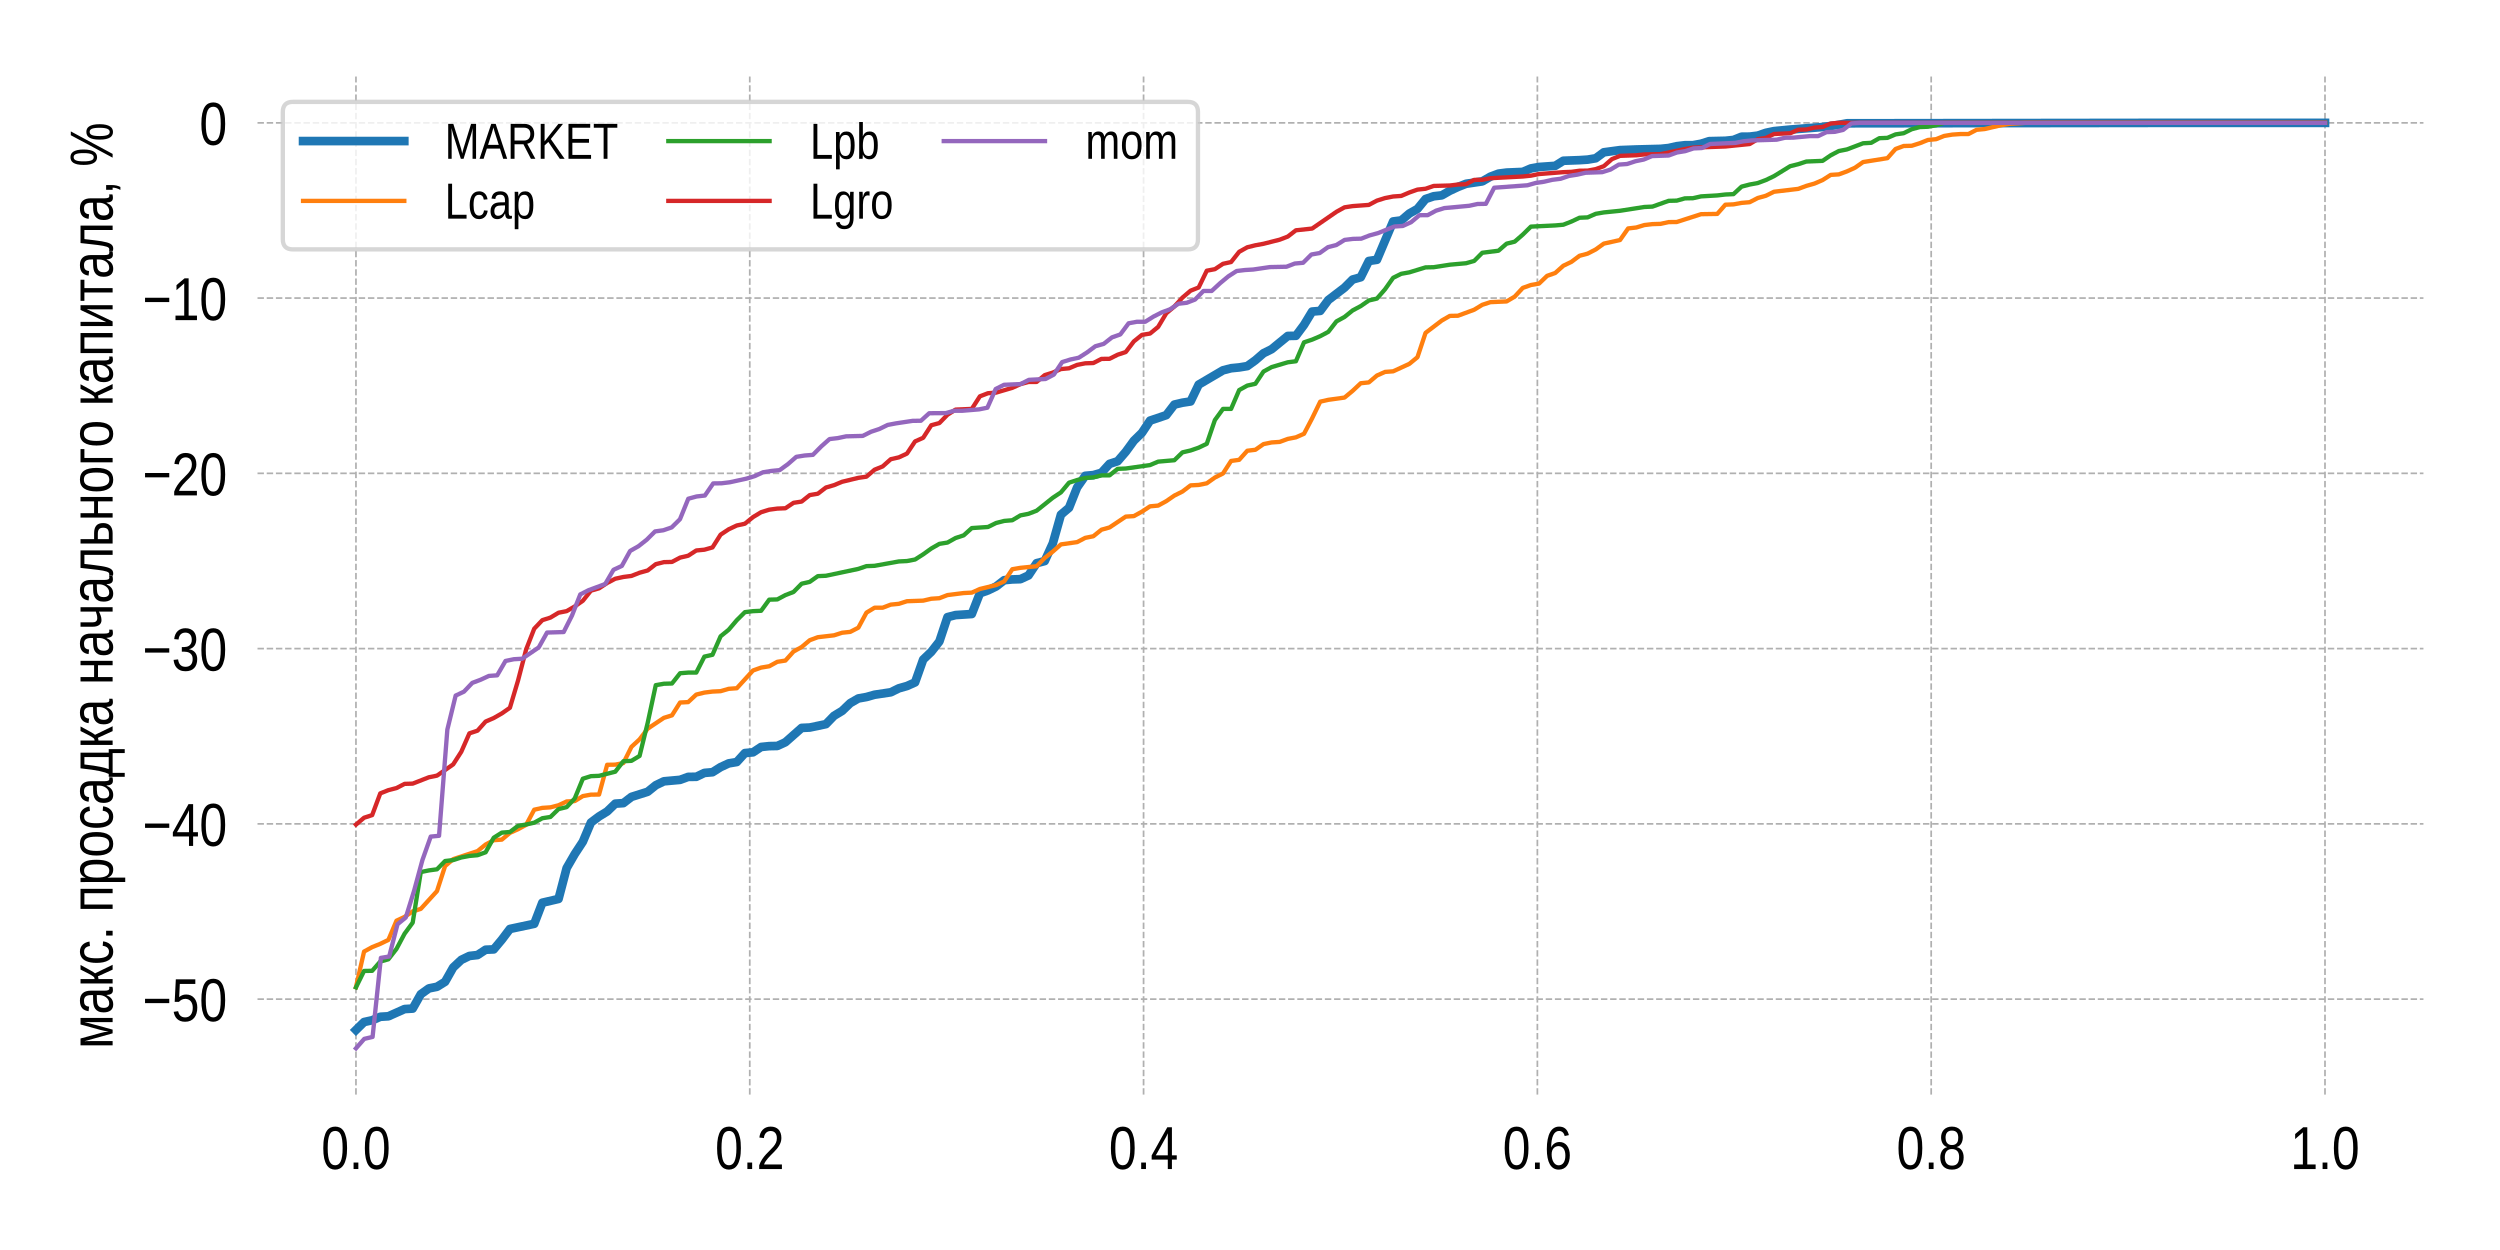 <?xml version="1.0" encoding="utf-8" standalone="no"?>
<!DOCTYPE svg PUBLIC "-//W3C//DTD SVG 1.1//EN"
  "http://www.w3.org/Graphics/SVG/1.1/DTD/svg11.dtd">
<!-- Created with matplotlib (https://matplotlib.org/) -->
<svg height="288pt" version="1.1" viewBox="0 0 576 288" width="576pt" xmlns="http://www.w3.org/2000/svg" xmlns:xlink="http://www.w3.org/1999/xlink">
 <defs>
  <style type="text/css">
*{stroke-linecap:butt;stroke-linejoin:round;}
  </style>
 </defs>
 <g id="figure_1">
  <g id="patch_1">
   <path d="M 0 288 
L 576 288 
L 576 0 
L 0 0 
z
" style="fill:#ffffff;"/>
  </g>
  <g id="axes_1">
   <g id="patch_2">
    <path d="M 59.33 252.2 
L 558.36 252.2 
L 558.36 17.64 
L 59.33 17.64 
z
" style="fill:#ffffff;"/>
   </g>
   <g id="matplotlib.axis_1">
    <g id="xtick_1">
     <g id="line2d_1">
      <path clip-path="url(#p08cbef0d5a)" d="M 82.013 252.2 
L 82.013 17.64 
" style="fill:none;stroke:#b0b0b0;stroke-dasharray:1.48,0.64;stroke-dashoffset:0;stroke-width:0.4;"/>
     </g>
     <g id="text_1">
      <!-- 0.0 -->
      <defs>
       <path d="M 42.391 34.422 
Q 42.391 24.516 40.844 17.75 
Q 39.312 10.984 36.641 6.812 
Q 33.984 2.641 30.391 0.828 
Q 26.812 -0.984 22.703 -0.984 
Q 18.609 -0.984 15.031 0.828 
Q 11.469 2.641 8.828 6.781 
Q 6.203 10.938 4.703 17.703 
Q 3.219 24.469 3.219 34.422 
Q 3.219 44.828 4.703 51.641 
Q 6.203 58.453 8.828 62.5 
Q 11.469 66.547 15.078 68.188 
Q 18.703 69.828 22.953 69.828 
Q 27 69.828 30.531 68.188 
Q 34.078 66.547 36.719 62.5 
Q 39.359 58.453 40.875 51.641 
Q 42.391 44.828 42.391 34.422 
z
M 35.062 34.422 
Q 35.062 42.625 34.281 48.062 
Q 33.5 53.516 31.938 56.766 
Q 30.375 60.016 28.094 61.359 
Q 25.828 62.703 22.953 62.703 
Q 19.922 62.703 17.578 61.328 
Q 15.234 59.969 13.672 56.719 
Q 12.109 53.469 11.297 48.016 
Q 10.5 42.578 10.5 34.422 
Q 10.5 26.516 11.297 21.094 
Q 12.109 15.672 13.688 12.375 
Q 15.281 9.078 17.578 7.641 
Q 19.875 6.203 22.797 6.203 
Q 25.641 6.203 27.906 7.641 
Q 30.172 9.078 31.75 12.375 
Q 33.344 15.672 34.203 21.094 
Q 35.062 26.516 35.062 34.422 
z
" id="LiberationSansNarrow-48"/>
       <path d="M 7.469 0 
L 7.469 10.688 
L 15.328 10.688 
L 15.328 0 
z
" id="LiberationSansNarrow-46"/>
      </defs>
      <g transform="translate(74.032 269.346)scale(0.14 -0.14)">
       <use xlink:href="#LiberationSansNarrow-48"/>
       <use x="45.605" xlink:href="#LiberationSansNarrow-46"/>
       <use x="68.408" xlink:href="#LiberationSansNarrow-48"/>
      </g>
     </g>
    </g>
    <g id="xtick_2">
     <g id="line2d_2">
      <path clip-path="url(#p08cbef0d5a)" d="M 172.746 252.2 
L 172.746 17.64 
" style="fill:none;stroke:#b0b0b0;stroke-dasharray:1.48,0.64;stroke-dashoffset:0;stroke-width:0.4;"/>
     </g>
     <g id="text_2">
      <!-- 0.2 -->
      <defs>
       <path d="M 4.109 0 
L 4.109 6.203 
Q 6.156 11.922 9.109 16.281 
Q 12.062 20.656 15.312 24.188 
Q 18.562 27.734 21.734 30.766 
Q 24.906 33.797 27.469 36.812 
Q 30.031 39.844 31.609 43.156 
Q 33.203 46.484 33.203 50.688 
Q 33.203 53.609 32.469 55.828 
Q 31.734 58.062 30.391 59.562 
Q 29.047 61.078 27.141 61.828 
Q 25.25 62.594 22.906 62.594 
Q 20.75 62.594 18.844 61.859 
Q 16.938 61.141 15.453 59.672 
Q 13.969 58.203 13.031 56.031 
Q 12.109 53.859 11.812 50.984 
L 4.438 51.812 
Q 4.781 55.516 6.125 58.781 
Q 7.469 62.062 9.781 64.531 
Q 12.109 67 15.359 68.406 
Q 18.609 69.828 22.906 69.828 
Q 27.094 69.828 30.391 68.609 
Q 33.688 67.391 35.938 64.984 
Q 38.188 62.594 39.406 59.078 
Q 40.625 55.562 40.625 50.984 
Q 40.625 47.516 39.594 44.391 
Q 38.578 41.266 36.859 38.422 
Q 35.156 35.594 32.906 32.953 
Q 30.672 30.328 28.219 27.828 
L 23.297 22.859 
Q 20.797 20.359 18.625 17.859 
Q 16.453 15.375 14.734 12.812 
Q 13.031 10.25 12.062 7.469 
L 41.5 7.469 
L 41.5 0 
z
" id="LiberationSansNarrow-50"/>
      </defs>
      <g transform="translate(164.765 269.346)scale(0.14 -0.14)">
       <use xlink:href="#LiberationSansNarrow-48"/>
       <use x="45.605" xlink:href="#LiberationSansNarrow-46"/>
       <use x="68.408" xlink:href="#LiberationSansNarrow-50"/>
      </g>
     </g>
    </g>
    <g id="xtick_3">
     <g id="line2d_3">
      <path clip-path="url(#p08cbef0d5a)" d="M 263.479 252.2 
L 263.479 17.64 
" style="fill:none;stroke:#b0b0b0;stroke-dasharray:1.48,0.64;stroke-dashoffset:0;stroke-width:0.4;"/>
     </g>
     <g id="text_3">
      <!-- 0.4 -->
      <defs>
       <path d="M 35.25 15.578 
L 35.25 0 
L 28.469 0 
L 28.469 15.578 
L 1.906 15.578 
L 1.906 22.406 
L 27.688 68.797 
L 35.25 68.797 
L 35.25 22.516 
L 43.219 22.516 
L 43.219 15.578 
z
M 28.469 58.891 
Q 28.375 58.641 28.031 57.906 
L 27.344 56.344 
L 26.562 54.594 
Q 26.125 53.656 25.781 53.078 
L 11.328 27.094 
Q 11.141 26.703 10.75 26.078 
L 9.969 24.812 
L 9.188 23.484 
Q 8.797 22.859 8.547 22.516 
L 28.469 22.516 
z
" id="LiberationSansNarrow-52"/>
      </defs>
      <g transform="translate(255.498 269.346)scale(0.14 -0.14)">
       <use xlink:href="#LiberationSansNarrow-48"/>
       <use x="45.605" xlink:href="#LiberationSansNarrow-46"/>
       <use x="68.408" xlink:href="#LiberationSansNarrow-52"/>
      </g>
     </g>
    </g>
    <g id="xtick_4">
     <g id="line2d_4">
      <path clip-path="url(#p08cbef0d5a)" d="M 354.211 252.2 
L 354.211 17.64 
" style="fill:none;stroke:#b0b0b0;stroke-dasharray:1.48,0.64;stroke-dashoffset:0;stroke-width:0.4;"/>
     </g>
     <g id="text_4">
      <!-- 0.6 -->
      <defs>
       <path d="M 42 22.516 
Q 42 17.328 40.828 13 
Q 39.656 8.688 37.359 5.578 
Q 35.062 2.484 31.641 0.75 
Q 28.219 -0.984 23.781 -0.984 
Q 18.844 -0.984 15.156 1.312 
Q 11.469 3.609 9.031 7.922 
Q 6.594 12.25 5.375 18.531 
Q 4.156 24.812 4.156 32.812 
Q 4.156 42 5.547 48.922 
Q 6.938 55.859 9.516 60.5 
Q 12.109 65.141 15.859 67.484 
Q 19.625 69.828 24.359 69.828 
Q 27.25 69.828 29.766 69.094 
Q 32.281 68.359 34.328 66.719 
Q 36.375 65.094 37.938 62.406 
Q 39.5 59.719 40.438 55.812 
L 33.547 54.297 
Q 32.422 58.734 29.953 60.719 
Q 27.484 62.703 24.266 62.703 
Q 21.297 62.703 18.891 60.984 
Q 16.5 59.281 14.812 55.875 
Q 13.141 52.484 12.234 47.359 
Q 11.328 42.234 11.328 35.406 
Q 13.281 39.844 16.844 42.156 
Q 20.406 44.484 25.047 44.484 
Q 28.906 44.484 32 42.969 
Q 35.109 41.453 37.328 38.594 
Q 39.547 35.75 40.766 31.672 
Q 42 27.594 42 22.516 
z
M 34.672 22.125 
Q 34.672 25.688 33.953 28.562 
Q 33.25 31.453 31.812 33.469 
Q 30.375 35.5 28.25 36.594 
Q 26.125 37.703 23.297 37.703 
Q 21.344 37.703 19.328 36.984 
Q 17.328 36.281 15.719 34.688 
Q 14.109 33.109 13.078 30.516 
Q 12.062 27.938 12.062 24.219 
Q 12.062 20.406 12.859 17.109 
Q 13.672 13.812 15.156 11.375 
Q 16.656 8.938 18.781 7.516 
Q 20.906 6.109 23.531 6.109 
Q 26.125 6.109 28.203 7.203 
Q 30.281 8.297 31.719 10.375 
Q 33.156 12.453 33.906 15.422 
Q 34.672 18.406 34.672 22.125 
z
" id="LiberationSansNarrow-54"/>
      </defs>
      <g transform="translate(346.23 269.346)scale(0.14 -0.14)">
       <use xlink:href="#LiberationSansNarrow-48"/>
       <use x="45.605" xlink:href="#LiberationSansNarrow-46"/>
       <use x="68.408" xlink:href="#LiberationSansNarrow-54"/>
      </g>
     </g>
    </g>
    <g id="xtick_5">
     <g id="line2d_5">
      <path clip-path="url(#p08cbef0d5a)" d="M 444.944 252.2 
L 444.944 17.64 
" style="fill:none;stroke:#b0b0b0;stroke-dasharray:1.48,0.64;stroke-dashoffset:0;stroke-width:0.4;"/>
     </g>
     <g id="text_5">
      <!-- 0.8 -->
      <defs>
       <path d="M 42.047 19.188 
Q 42.047 14.797 40.891 11.109 
Q 39.75 7.422 37.406 4.734 
Q 35.062 2.047 31.422 0.531 
Q 27.781 -0.984 22.797 -0.984 
Q 17.828 -0.984 14.203 0.531 
Q 10.594 2.047 8.219 4.703 
Q 5.859 7.375 4.703 11.062 
Q 3.562 14.75 3.562 19.094 
Q 3.562 22.859 4.516 25.781 
Q 5.469 28.719 7.031 30.828 
Q 8.594 32.953 10.609 34.25 
Q 12.641 35.547 14.797 35.984 
L 14.797 36.188 
Q 12.453 36.859 10.594 38.375 
Q 8.734 39.891 7.469 42.016 
Q 6.203 44.141 5.547 46.719 
Q 4.891 49.312 4.891 52.203 
Q 4.891 55.812 6.031 59 
Q 7.172 62.203 9.422 64.625 
Q 11.672 67.047 14.984 68.438 
Q 18.312 69.828 22.656 69.828 
Q 27.25 69.828 30.641 68.406 
Q 34.031 67 36.25 64.578 
Q 38.484 62.156 39.547 58.938 
Q 40.625 55.719 40.625 52.094 
Q 40.625 49.266 39.969 46.672 
Q 39.312 44.094 38.062 41.969 
Q 36.812 39.844 34.938 38.344 
Q 33.062 36.859 30.609 36.281 
L 30.609 36.078 
Q 33.062 35.594 35.156 34.297 
Q 37.25 33.016 38.766 30.891 
Q 40.281 28.766 41.156 25.828 
Q 42.047 22.906 42.047 19.188 
z
M 33.156 51.609 
Q 33.156 54.203 32.609 56.344 
Q 32.078 58.5 30.828 60.031 
Q 29.594 61.578 27.594 62.422 
Q 25.594 63.281 22.656 63.281 
Q 19.828 63.281 17.875 62.422 
Q 15.922 61.578 14.641 60.031 
Q 13.375 58.5 12.812 56.344 
Q 12.25 54.203 12.25 51.609 
Q 12.25 49.562 12.688 47.406 
Q 13.141 45.266 14.312 43.5 
Q 15.484 41.75 17.5 40.625 
Q 19.531 39.5 22.75 39.5 
Q 26.172 39.5 28.219 40.625 
Q 30.281 41.75 31.375 43.5 
Q 32.469 45.266 32.812 47.406 
Q 33.156 49.562 33.156 51.609 
z
M 34.578 20.016 
Q 34.578 22.516 34.016 24.828 
Q 33.453 27.156 32.078 28.938 
Q 30.719 30.719 28.422 31.812 
Q 26.125 32.906 22.656 32.906 
Q 19.484 32.906 17.266 31.812 
Q 15.047 30.719 13.672 28.906 
Q 12.312 27.094 11.672 24.719 
Q 11.031 22.359 11.031 19.828 
Q 11.031 16.656 11.672 14.031 
Q 12.312 11.422 13.703 9.547 
Q 15.094 7.672 17.375 6.641 
Q 19.672 5.609 22.906 5.609 
Q 26.172 5.609 28.422 6.641 
Q 30.672 7.672 32.031 9.547 
Q 33.406 11.422 33.984 14.078 
Q 34.578 16.75 34.578 20.016 
z
" id="LiberationSansNarrow-56"/>
      </defs>
      <g transform="translate(436.963 269.346)scale(0.14 -0.14)">
       <use xlink:href="#LiberationSansNarrow-48"/>
       <use x="45.605" xlink:href="#LiberationSansNarrow-46"/>
       <use x="68.408" xlink:href="#LiberationSansNarrow-56"/>
      </g>
     </g>
    </g>
    <g id="xtick_6">
     <g id="line2d_6">
      <path clip-path="url(#p08cbef0d5a)" d="M 535.677 252.2 
L 535.677 17.64 
" style="fill:none;stroke:#b0b0b0;stroke-dasharray:1.48,0.64;stroke-dashoffset:0;stroke-width:0.4;"/>
     </g>
     <g id="text_6">
      <!-- 1.0 -->
      <defs>
       <path d="M 6.25 0 
L 6.25 7.469 
L 20.609 7.469 
L 20.609 60.406 
L 7.906 49.312 
L 7.906 57.625 
L 21.234 68.797 
L 27.875 68.797 
L 27.875 7.469 
L 41.609 7.469 
L 41.609 0 
z
" id="LiberationSansNarrow-49"/>
      </defs>
      <g transform="translate(527.696 269.346)scale(0.14 -0.14)">
       <use xlink:href="#LiberationSansNarrow-49"/>
       <use x="45.605" xlink:href="#LiberationSansNarrow-46"/>
       <use x="68.408" xlink:href="#LiberationSansNarrow-48"/>
      </g>
     </g>
    </g>
   </g>
   <g id="matplotlib.axis_2">
    <g id="ytick_1">
     <g id="line2d_7">
      <path clip-path="url(#p08cbef0d5a)" d="M 59.33 230.204 
L 558.36 230.204 
" style="fill:none;stroke:#b0b0b0;stroke-dasharray:1.48,0.64;stroke-dashoffset:0;stroke-width:0.4;"/>
     </g>
     <g id="text_7">
      <!-- −50 -->
      <defs>
       <path d="M 4.047 29.688 
L 4.047 36.812 
L 43.891 36.812 
L 43.891 29.688 
z
" id="LiberationSansNarrow-8722"/>
       <path d="M 42.141 22.406 
Q 42.141 17.234 40.859 12.938 
Q 39.594 8.641 37.078 5.531 
Q 34.578 2.438 30.812 0.719 
Q 27.047 -0.984 22.125 -0.984 
Q 17.672 -0.984 14.375 0.281 
Q 11.078 1.562 8.812 3.781 
Q 6.547 6 5.203 8.984 
Q 3.859 11.969 3.266 15.375 
L 10.547 16.406 
Q 10.984 14.453 11.781 12.625 
Q 12.594 10.797 13.984 9.344 
Q 15.375 7.906 17.406 7.047 
Q 19.438 6.203 22.312 6.203 
Q 25.094 6.203 27.391 7.25 
Q 29.688 8.297 31.297 10.344 
Q 32.906 12.406 33.781 15.375 
Q 34.672 18.359 34.672 22.219 
Q 34.672 25.391 33.844 28.047 
Q 33.016 30.719 31.453 32.641 
Q 29.891 34.578 27.609 35.641 
Q 25.344 36.719 22.469 36.719 
Q 20.656 36.719 19.141 36.328 
Q 17.625 35.938 16.328 35.25 
Q 15.047 34.578 13.969 33.672 
Q 12.891 32.766 11.969 31.781 
L 4.938 31.781 
L 6.781 68.797 
L 38.875 68.797 
L 38.875 61.328 
L 13.375 61.328 
L 12.312 39.5 
Q 14.203 41.312 17.078 42.594 
Q 19.969 43.891 23.922 43.891 
Q 28.125 43.891 31.484 42.328 
Q 34.859 40.766 37.219 37.906 
Q 39.594 35.062 40.859 31.109 
Q 42.141 27.156 42.141 22.406 
z
" id="LiberationSansNarrow-53"/>
      </defs>
      <g transform="translate(32.852 235.277)scale(0.14 -0.14)">
       <use xlink:href="#LiberationSansNarrow-8722"/>
       <use x="47.9" xlink:href="#LiberationSansNarrow-53"/>
       <use x="93.506" xlink:href="#LiberationSansNarrow-48"/>
      </g>
     </g>
    </g>
    <g id="ytick_2">
     <g id="line2d_8">
      <path clip-path="url(#p08cbef0d5a)" d="M 59.33 189.824 
L 558.36 189.824 
" style="fill:none;stroke:#b0b0b0;stroke-dasharray:1.48,0.64;stroke-dashoffset:0;stroke-width:0.4;"/>
     </g>
     <g id="text_8">
      <!-- −40 -->
      <g transform="translate(32.852 194.897)scale(0.14 -0.14)">
       <use xlink:href="#LiberationSansNarrow-8722"/>
       <use x="47.9" xlink:href="#LiberationSansNarrow-52"/>
       <use x="93.506" xlink:href="#LiberationSansNarrow-48"/>
      </g>
     </g>
    </g>
    <g id="ytick_3">
     <g id="line2d_9">
      <path clip-path="url(#p08cbef0d5a)" d="M 59.33 149.443 
L 558.36 149.443 
" style="fill:none;stroke:#b0b0b0;stroke-dasharray:1.48,0.64;stroke-dashoffset:0;stroke-width:0.4;"/>
     </g>
     <g id="text_9">
      <!-- −30 -->
      <defs>
       <path d="M 42 19 
Q 42 14.266 40.75 10.547 
Q 39.5 6.844 37.062 4.266 
Q 34.625 1.703 31.047 0.359 
Q 27.484 -0.984 22.859 -0.984 
Q 17.625 -0.984 14.031 0.609 
Q 10.453 2.203 8.125 4.812 
Q 5.812 7.422 4.641 10.766 
Q 3.469 14.109 3.125 17.672 
L 10.547 18.5 
Q 10.891 15.766 11.734 13.516 
Q 12.594 11.281 14.078 9.672 
Q 15.578 8.062 17.75 7.172 
Q 19.922 6.297 22.859 6.297 
Q 28.328 6.297 31.422 9.562 
Q 34.516 12.844 34.516 19.281 
Q 34.516 23.094 33.125 25.406 
Q 31.734 27.734 29.688 29.031 
Q 27.641 30.328 25.219 30.766 
Q 22.797 31.203 20.75 31.203 
L 16.656 31.203 
L 16.656 38.812 
L 20.562 38.812 
Q 22.609 38.812 24.828 39.328 
Q 27.047 39.844 28.859 41.188 
Q 30.672 42.531 31.859 44.828 
Q 33.062 47.125 33.062 50.688 
Q 33.062 56.203 30.375 59.391 
Q 27.688 62.594 22.469 62.594 
Q 17.672 62.594 14.734 59.609 
Q 11.812 56.641 11.328 51.219 
L 4.109 51.906 
Q 4.547 56.453 6.125 59.812 
Q 7.719 63.188 10.172 65.406 
Q 12.641 67.625 15.812 68.719 
Q 19 69.828 22.562 69.828 
Q 27.297 69.828 30.688 68.375 
Q 34.078 66.938 36.219 64.469 
Q 38.375 62.016 39.406 58.688 
Q 40.438 55.375 40.438 51.609 
Q 40.438 48.578 39.75 45.938 
Q 39.062 43.312 37.625 41.203 
Q 36.188 39.109 33.953 37.594 
Q 31.734 36.078 28.609 35.297 
L 28.609 35.109 
Q 32.031 34.672 34.547 33.219 
Q 37.062 31.781 38.719 29.625 
Q 40.375 27.484 41.188 24.75 
Q 42 22.016 42 19 
z
" id="LiberationSansNarrow-51"/>
      </defs>
      <g transform="translate(32.852 154.516)scale(0.14 -0.14)">
       <use xlink:href="#LiberationSansNarrow-8722"/>
       <use x="47.9" xlink:href="#LiberationSansNarrow-51"/>
       <use x="93.506" xlink:href="#LiberationSansNarrow-48"/>
      </g>
     </g>
    </g>
    <g id="ytick_4">
     <g id="line2d_10">
      <path clip-path="url(#p08cbef0d5a)" d="M 59.33 109.063 
L 558.36 109.063 
" style="fill:none;stroke:#b0b0b0;stroke-dasharray:1.48,0.64;stroke-dashoffset:0;stroke-width:0.4;"/>
     </g>
     <g id="text_10">
      <!-- −20 -->
      <g transform="translate(32.852 114.136)scale(0.14 -0.14)">
       <use xlink:href="#LiberationSansNarrow-8722"/>
       <use x="47.9" xlink:href="#LiberationSansNarrow-50"/>
       <use x="93.506" xlink:href="#LiberationSansNarrow-48"/>
      </g>
     </g>
    </g>
    <g id="ytick_5">
     <g id="line2d_11">
      <path clip-path="url(#p08cbef0d5a)" d="M 59.33 68.682 
L 558.36 68.682 
" style="fill:none;stroke:#b0b0b0;stroke-dasharray:1.48,0.64;stroke-dashoffset:0;stroke-width:0.4;"/>
     </g>
     <g id="text_11">
      <!-- −10 -->
      <g transform="translate(32.852 73.755)scale(0.14 -0.14)">
       <use xlink:href="#LiberationSansNarrow-8722"/>
       <use x="47.9" xlink:href="#LiberationSansNarrow-49"/>
       <use x="93.506" xlink:href="#LiberationSansNarrow-48"/>
      </g>
     </g>
    </g>
    <g id="ytick_6">
     <g id="line2d_12">
      <path clip-path="url(#p08cbef0d5a)" d="M 59.33 28.302 
L 558.36 28.302 
" style="fill:none;stroke:#b0b0b0;stroke-dasharray:1.48,0.64;stroke-dashoffset:0;stroke-width:0.4;"/>
     </g>
     <g id="text_12">
      <!-- 0 -->
      <g transform="translate(45.945 33.375)scale(0.14 -0.14)">
       <use xlink:href="#LiberationSansNarrow-48"/>
      </g>
     </g>
    </g>
    <g id="text_13">
     <!-- макс. просадка начального капитала, % -->
     <defs>
      <path d="M 31.547 0 
L 25.391 0 
L 12.406 46.438 
Q 12.453 45.172 12.516 43.703 
Q 12.594 42.234 12.594 40.75 
Q 12.594 39.266 12.609 37.859 
Q 12.641 36.469 12.641 35.359 
L 12.641 0 
L 5.672 0 
L 5.672 52.828 
L 16.891 52.828 
L 25.734 20.562 
Q 26.656 17.484 27.391 13.797 
Q 28.125 10.109 28.422 6.594 
Q 28.812 10.109 29.516 13.797 
Q 30.219 17.484 31.156 20.562 
L 39.984 52.828 
L 50.734 52.828 
L 50.734 0 
L 43.797 0 
L 43.797 35.359 
Q 43.797 36.422 43.812 37.891 
Q 43.844 39.359 43.922 40.922 
Q 44 42.484 44.016 43.938 
Q 44.047 45.406 44.141 46.531 
z
" id="LiberationSansNarrow-1084"/>
      <path d="M 16.547 -0.984 
Q 10.016 -0.984 6.734 3.219 
Q 3.469 7.422 3.469 14.75 
Q 3.469 19.969 5.094 23.312 
Q 6.734 26.656 9.344 28.562 
Q 11.969 30.469 15.328 31.203 
Q 18.703 31.938 22.172 32.031 
L 31.938 32.234 
L 31.938 35.109 
Q 31.938 38.375 31.375 40.672 
Q 30.812 42.969 29.641 44.375 
Q 28.469 45.797 26.734 46.453 
Q 25 47.125 22.609 47.125 
Q 20.516 47.125 18.844 46.75 
Q 17.188 46.391 15.938 45.438 
Q 14.703 44.484 13.938 42.844 
Q 13.188 41.219 12.938 38.719 
L 5.422 39.547 
Q 5.812 42.672 6.938 45.281 
Q 8.062 47.906 10.109 49.797 
Q 12.156 51.703 15.25 52.75 
Q 18.359 53.812 22.797 53.812 
Q 30.953 53.812 35.078 49.234 
Q 39.203 44.672 39.203 36.031 
L 39.203 13.281 
Q 39.203 9.375 40.031 7.391 
Q 40.875 5.422 43.266 5.422 
Q 43.844 5.422 44.453 5.516 
Q 45.062 5.609 45.609 5.766 
L 45.609 0.297 
Q 44.234 -0.094 42.891 -0.281 
Q 41.547 -0.484 40.047 -0.484 
Q 37.984 -0.484 36.516 0.172 
Q 35.062 0.828 34.156 2.172 
Q 33.25 3.516 32.766 5.484 
Q 32.281 7.469 32.125 10.109 
L 31.938 10.109 
Q 30.766 7.562 29.375 5.516 
Q 27.984 3.469 26.141 2.031 
Q 24.312 0.594 21.938 -0.188 
Q 19.578 -0.984 16.547 -0.984 
z
M 18.219 5.609 
Q 21.688 5.609 24.25 7.141 
Q 26.812 8.688 28.516 11.078 
Q 30.219 13.484 31.078 16.312 
Q 31.938 19.141 31.938 21.734 
L 31.938 26.078 
L 24.031 25.875 
Q 21.391 25.828 19 25.406 
Q 16.609 25 14.812 23.781 
Q 13.031 22.562 11.953 20.359 
Q 10.891 18.172 10.891 14.594 
Q 10.891 10.297 12.797 7.953 
Q 14.703 5.609 18.219 5.609 
z
" id="LiberationSansNarrow-1072"/>
      <path d="M 5.516 52.828 
L 12.703 52.828 
L 12.703 29.688 
Q 13.922 29.688 14.875 30.078 
Q 15.828 30.469 16.875 31.688 
Q 17.922 32.906 19.219 35.156 
Q 20.516 37.406 22.469 41.156 
L 28.375 52.828 
L 35.891 52.828 
L 27.25 36.969 
Q 25.438 33.734 24.109 31.656 
Q 22.797 29.594 22.125 28.906 
L 36.234 0 
L 28.219 0 
L 17.141 24.266 
Q 16.359 23.875 15.062 23.578 
Q 13.766 23.297 12.703 23.297 
L 12.703 0 
L 5.516 0 
z
" id="LiberationSansNarrow-1082"/>
      <path d="M 11.031 26.656 
Q 11.031 22.125 11.562 18.312 
Q 12.109 14.5 13.375 11.734 
Q 14.656 8.984 16.75 7.469 
Q 18.844 5.953 21.969 5.953 
Q 25.828 5.953 28.391 8.484 
Q 30.953 11.031 31.547 16.312 
L 38.875 15.719 
Q 38.531 12.453 37.297 9.422 
Q 36.078 6.391 34.031 4.094 
Q 31.984 1.812 29 0.406 
Q 26.031 -0.984 22.172 -0.984 
Q 17.094 -0.984 13.5 1.109 
Q 9.906 3.219 7.688 6.906 
Q 5.469 10.594 4.469 15.594 
Q 3.469 20.609 3.469 26.469 
Q 3.469 31.781 4.203 35.859 
Q 4.938 39.938 6.219 42.984 
Q 7.516 46.047 9.266 48.125 
Q 11.031 50.203 13.109 51.438 
Q 15.188 52.688 17.453 53.25 
Q 19.734 53.812 22.078 53.812 
Q 25.734 53.812 28.562 52.594 
Q 31.391 51.375 33.469 49.25 
Q 35.547 47.125 36.812 44.234 
Q 38.094 41.359 38.625 38.031 
L 31.203 37.359 
Q 30.672 41.75 28.375 44.328 
Q 26.078 46.922 21.875 46.922 
Q 18.797 46.922 16.719 45.672 
Q 14.656 44.438 13.375 41.922 
Q 12.109 39.406 11.562 35.594 
Q 11.031 31.781 11.031 26.656 
z
" id="LiberationSansNarrow-1089"/>
      <path id="LiberationSansNarrow-32"/>
      <path d="M 38.719 52.828 
L 38.719 0 
L 31.547 0 
L 31.547 46.438 
L 12.891 46.438 
L 12.891 0 
L 5.719 0 
L 5.719 52.828 
z
" id="LiberationSansNarrow-1087"/>
      <path d="M 42.141 26.656 
Q 42.141 20.656 41.359 15.578 
Q 40.578 10.5 38.688 6.828 
Q 36.812 3.172 33.766 1.094 
Q 30.719 -0.984 26.219 -0.984 
Q 21.578 -0.984 18.078 1.172 
Q 14.594 3.328 12.797 8.203 
L 12.547 8.203 
Q 12.594 8.109 12.609 7.328 
Q 12.641 6.547 12.672 5.375 
Q 12.703 4.203 12.719 2.75 
Q 12.75 1.312 12.75 -0.094 
L 12.75 -20.75 
L 5.516 -20.75 
L 5.516 42.047 
Q 5.516 43.953 5.484 45.703 
Q 5.469 47.469 5.438 48.906 
Q 5.422 50.344 5.375 51.359 
Q 5.328 52.391 5.281 52.828 
L 12.25 52.828 
Q 12.312 52.688 12.359 51.812 
L 12.5 49.703 
Q 12.547 48.438 12.594 47.016 
Q 12.641 45.609 12.641 44.344 
L 12.797 44.344 
Q 13.766 46.875 15.062 48.656 
Q 16.359 50.438 18.016 51.578 
Q 19.672 52.734 21.672 53.25 
Q 23.688 53.766 26.219 53.766 
Q 30.719 53.766 33.766 51.812 
Q 36.812 49.859 38.688 46.312 
Q 40.578 42.781 41.359 37.766 
Q 42.141 32.766 42.141 26.656 
z
M 34.578 26.469 
Q 34.578 31.344 34.109 35.156 
Q 33.641 38.969 32.438 41.594 
Q 31.25 44.234 29.297 45.594 
Q 27.344 46.969 24.359 46.969 
Q 21.969 46.969 19.844 46.141 
Q 17.719 45.312 16.125 42.969 
Q 14.547 40.625 13.641 36.5 
Q 12.75 32.375 12.75 25.781 
Q 12.75 20.172 13.5 16.281 
Q 14.266 12.406 15.719 10.016 
Q 17.188 7.625 19.328 6.562 
Q 21.484 5.516 24.312 5.516 
Q 27.344 5.516 29.297 6.922 
Q 31.25 8.344 32.438 11.031 
Q 33.641 13.719 34.109 17.594 
Q 34.578 21.484 34.578 26.469 
z
" id="LiberationSansNarrow-1088"/>
      <path d="M 42.141 26.469 
Q 42.141 12.594 37.125 5.797 
Q 32.125 -0.984 22.609 -0.984 
Q 18.062 -0.984 14.516 0.672 
Q 10.984 2.344 8.516 5.766 
Q 6.062 9.188 4.766 14.328 
Q 3.469 19.484 3.469 26.469 
Q 3.469 53.812 22.859 53.812 
Q 27.875 53.812 31.562 52.094 
Q 35.25 50.391 37.594 46.969 
Q 39.938 43.562 41.031 38.422 
Q 42.141 33.297 42.141 26.469 
z
M 34.578 26.469 
Q 34.578 32.625 33.812 36.625 
Q 33.062 40.625 31.547 43.016 
Q 30.031 45.406 27.859 46.359 
Q 25.688 47.312 23 47.312 
Q 20.219 47.312 17.984 46.312 
Q 15.766 45.312 14.203 42.891 
Q 12.641 40.484 11.828 36.469 
Q 11.031 32.469 11.031 26.469 
Q 11.031 20.312 11.906 16.281 
Q 12.797 12.25 14.328 9.859 
Q 15.875 7.469 17.969 6.484 
Q 20.062 5.516 22.562 5.516 
Q 25.344 5.516 27.562 6.469 
Q 29.781 7.422 31.344 9.812 
Q 32.906 12.203 33.734 16.25 
Q 34.578 20.312 34.578 26.469 
z
" id="LiberationSansNarrow-1086"/>
      <path d="M 33.344 46.438 
L 21.141 46.438 
Q 20.172 37.797 19.188 31.375 
Q 18.219 24.953 17.234 20.219 
Q 16.266 15.484 15.312 12.156 
Q 14.359 8.844 13.484 6.391 
L 33.344 6.391 
z
M 46.391 -19.922 
L 39.891 -19.922 
L 39.891 0 
L 7.328 0 
L 7.328 -19.922 
L 0.781 -19.922 
L 0.781 6.391 
L 5.562 6.391 
Q 6.781 8.844 7.922 12.328 
Q 9.078 15.828 10.219 21.188 
Q 11.375 26.562 12.516 34.25 
Q 13.672 41.938 14.797 52.828 
L 40.578 52.828 
L 40.578 6.391 
L 46.391 6.391 
z
" id="LiberationSansNarrow-1076"/>
      <path d="M 12.891 52.828 
L 12.891 30.469 
L 32.375 30.469 
L 32.375 52.828 
L 39.594 52.828 
L 39.594 0 
L 32.375 0 
L 32.375 24.078 
L 12.891 24.078 
L 12.891 0 
L 5.672 0 
L 5.672 52.828 
z
" id="LiberationSansNarrow-1085"/>
      <path d="M 12.109 52.828 
L 12.109 33.203 
Q 12.109 31.547 12.422 30.094 
Q 12.75 28.656 13.531 27.578 
Q 14.312 26.516 15.578 25.906 
Q 16.844 25.297 18.75 25.297 
Q 21.531 25.297 24.172 25.922 
Q 26.812 26.562 29.781 27.594 
L 29.781 52.828 
L 37.016 52.828 
L 37.016 0 
L 29.781 0 
L 29.781 22.516 
Q 29.781 22.516 26.656 21 
Q 25.047 20.266 23.281 19.672 
Q 21.531 19.094 19.672 18.703 
Q 17.828 18.312 15.766 18.312 
Q 13.141 18.312 11.109 19.312 
Q 9.078 20.312 7.703 22.172 
Q 6.344 24.031 5.609 26.703 
Q 4.891 29.391 4.891 32.766 
L 4.891 52.828 
z
" id="LiberationSansNarrow-1095"/>
      <path d="M 34.859 0 
L 34.859 46.438 
L 19.875 46.438 
Q 18.891 37.453 18.031 30.438 
Q 17.188 23.438 16.312 18.156 
Q 15.438 12.891 14.406 9.25 
Q 13.375 5.609 11.953 3.344 
Q 10.547 1.078 8.656 0.047 
Q 6.781 -0.984 4.203 -0.984 
Q 3.031 -0.984 2.078 -0.781 
Q 1.125 -0.594 0.438 -0.344 
L 0.438 5.953 
Q 0.875 5.766 1.625 5.641 
Q 2.391 5.516 3.172 5.516 
Q 4.594 5.516 5.594 6.531 
Q 6.594 7.562 7.391 9.859 
Q 8.203 12.156 8.859 15.797 
Q 9.516 19.438 10.203 24.703 
Q 10.891 29.984 11.625 36.922 
L 13.375 52.828 
L 42.141 52.828 
L 42.141 0 
z
" id="LiberationSansNarrow-1083"/>
      <path d="M 22.75 30.469 
Q 30.953 30.469 35.156 26.875 
Q 39.359 23.297 39.359 15.531 
Q 39.359 11.922 38.297 9.031 
Q 37.25 6.156 35.172 4.156 
Q 33.109 2.156 30 1.078 
Q 26.906 0 22.797 0 
L 5.672 0 
L 5.672 52.828 
L 12.891 52.828 
L 12.891 30.469 
z
M 12.891 6.203 
L 21.688 6.203 
Q 24.469 6.203 26.391 6.812 
Q 28.328 7.422 29.5 8.609 
Q 30.672 9.812 31.172 11.547 
Q 31.688 13.281 31.688 15.531 
Q 31.688 20.125 29.359 22.234 
Q 27.047 24.359 21.734 24.359 
L 12.891 24.359 
z
" id="LiberationSansNarrow-1100"/>
      <path d="M 27.547 52.828 
L 27.547 46.438 
L 12.891 46.438 
L 12.891 0 
L 5.719 0 
L 5.719 52.828 
z
" id="LiberationSansNarrow-1075"/>
      <path d="M 12.641 52.828 
L 12.641 23.922 
Q 12.641 22.797 12.594 20.922 
Q 12.547 19.047 12.469 17.047 
Q 12.406 15.047 12.359 13.234 
Q 12.312 11.422 12.25 10.406 
L 32.281 52.828 
L 40.141 52.828 
L 40.141 0 
L 33.25 0 
L 33.25 32.234 
Q 33.25 33.156 33.297 34.578 
L 33.406 37.406 
Q 33.453 38.875 33.5 40.234 
L 33.641 42.625 
L 13.375 0 
L 5.719 0 
L 5.719 52.828 
z
" id="LiberationSansNarrow-1080"/>
      <path d="M 1.422 52.828 
L 36.141 52.828 
L 36.141 46.438 
L 22.359 46.438 
L 22.359 0 
L 15.188 0 
L 15.188 46.438 
L 1.422 46.438 
z
" id="LiberationSansNarrow-1090"/>
      <path d="M 15.438 10.688 
L 15.438 2.484 
Q 15.438 -0.094 15.266 -2.219 
Q 15.094 -4.344 14.672 -6.172 
Q 14.266 -8.016 13.672 -9.625 
Q 13.094 -11.234 12.312 -12.797 
L 7.375 -12.797 
Q 9.188 -9.625 10.156 -6.391 
Q 11.141 -3.172 11.141 0 
L 7.625 0 
L 7.625 10.688 
z
" id="LiberationSansNarrow-44"/>
      <path d="M 69.969 21.188 
Q 69.969 15.094 68.938 10.906 
Q 67.922 6.734 66.188 4.172 
Q 64.453 1.609 62.125 0.5 
Q 59.812 -0.594 57.172 -0.594 
Q 54.547 -0.594 52.219 0.5 
Q 49.906 1.609 48.219 4.141 
Q 46.531 6.688 45.547 10.859 
Q 44.578 15.047 44.578 21.188 
Q 44.578 27.688 45.531 31.938 
Q 46.484 36.188 48.188 38.703 
Q 49.906 41.219 52.25 42.219 
Q 54.594 43.219 57.328 43.219 
Q 59.969 43.219 62.25 42.219 
Q 64.547 41.219 66.25 38.703 
Q 67.969 36.188 68.969 31.938 
Q 69.969 27.688 69.969 21.188 
z
M 21.094 0 
L 14.891 0 
L 51.812 68.797 
L 58.109 68.797 
z
M 15.766 69.391 
Q 18.312 69.391 20.609 68.391 
Q 22.906 67.391 24.609 64.891 
Q 26.312 62.406 27.312 58.203 
Q 28.328 54 28.328 47.609 
Q 28.328 41.453 27.312 37.25 
Q 26.312 33.062 24.609 30.438 
Q 22.906 27.828 20.578 26.703 
Q 18.266 25.594 15.625 25.594 
Q 12.938 25.594 10.609 26.703 
Q 8.297 27.828 6.594 30.422 
Q 4.891 33.016 3.906 37.203 
Q 2.938 41.406 2.938 47.609 
Q 2.938 54 3.906 58.203 
Q 4.891 62.406 6.609 64.891 
Q 8.344 67.391 10.688 68.391 
Q 13.031 69.391 15.766 69.391 
z
M 64.062 21.188 
Q 64.062 26.031 63.625 29.219 
Q 63.188 32.422 62.328 34.328 
Q 61.469 36.234 60.203 37.016 
Q 58.938 37.797 57.328 37.797 
Q 55.672 37.797 54.375 36.984 
Q 53.078 36.188 52.188 34.281 
Q 51.312 32.375 50.875 29.172 
Q 50.438 25.984 50.438 21.188 
Q 50.438 16.547 50.906 13.422 
Q 51.375 10.297 52.219 8.375 
Q 53.078 6.453 54.344 5.609 
Q 55.609 4.781 57.234 4.781 
Q 58.797 4.781 60.062 5.609 
Q 61.328 6.453 62.203 8.375 
Q 63.094 10.297 63.578 13.422 
Q 64.062 16.547 64.062 21.188 
z
M 22.406 47.609 
Q 22.406 52.391 21.969 55.562 
Q 21.531 58.734 20.703 60.641 
Q 19.875 62.547 18.625 63.328 
Q 17.391 64.109 15.766 64.109 
Q 14.062 64.109 12.734 63.297 
Q 11.422 62.5 10.547 60.594 
Q 9.672 58.688 9.234 55.516 
Q 8.797 52.344 8.797 47.609 
Q 8.797 42.969 9.25 39.797 
Q 9.719 36.625 10.562 34.688 
Q 11.422 32.766 12.719 31.938 
Q 14.016 31.109 15.672 31.109 
Q 17.188 31.109 18.422 31.938 
Q 19.672 32.766 20.547 34.688 
Q 21.438 36.625 21.922 39.797 
Q 22.406 42.969 22.406 47.609 
z
" id="LiberationSansNarrow-37"/>
     </defs>
     <g transform="translate(25.948 241.636)rotate(-90)scale(0.14 -0.14)">
      <use xlink:href="#LiberationSansNarrow-1084"/>
      <use x="56.396" xlink:href="#LiberationSansNarrow-1072"/>
      <use x="102.002" xlink:href="#LiberationSansNarrow-1082"/>
      <use x="137.857" xlink:href="#LiberationSansNarrow-1089"/>
      <use x="178.873" xlink:href="#LiberationSansNarrow-46"/>
      <use x="201.676" xlink:href="#LiberationSansNarrow-32"/>
      <use x="224.479" xlink:href="#LiberationSansNarrow-1087"/>
      <use x="268.912" xlink:href="#LiberationSansNarrow-1088"/>
      <use x="314.518" xlink:href="#LiberationSansNarrow-1086"/>
      <use x="360.123" xlink:href="#LiberationSansNarrow-1089"/>
      <use x="401.139" xlink:href="#LiberationSansNarrow-1072"/>
      <use x="446.744" xlink:href="#LiberationSansNarrow-1076"/>
      <use x="494.547" xlink:href="#LiberationSansNarrow-1082"/>
      <use x="530.418" xlink:href="#LiberationSansNarrow-1072"/>
      <use x="576.023" xlink:href="#LiberationSansNarrow-32"/>
      <use x="598.826" xlink:href="#LiberationSansNarrow-1085"/>
      <use x="644.09" xlink:href="#LiberationSansNarrow-1072"/>
      <use x="689.664" xlink:href="#LiberationSansNarrow-1095"/>
      <use x="732.389" xlink:href="#LiberationSansNarrow-1072"/>
      <use x="777.994" xlink:href="#LiberationSansNarrow-1083"/>
      <use x="825.797" xlink:href="#LiberationSansNarrow-1100"/>
      <use x="868.521" xlink:href="#LiberationSansNarrow-1085"/>
      <use x="913.785" xlink:href="#LiberationSansNarrow-1086"/>
      <use x="959.391" xlink:href="#LiberationSansNarrow-1075"/>
      <use x="989.291" xlink:href="#LiberationSansNarrow-1086"/>
      <use x="1034.896" xlink:href="#LiberationSansNarrow-32"/>
      <use x="1057.699" xlink:href="#LiberationSansNarrow-1082"/>
      <use x="1093.57" xlink:href="#LiberationSansNarrow-1072"/>
      <use x="1139.176" xlink:href="#LiberationSansNarrow-1087"/>
      <use x="1183.609" xlink:href="#LiberationSansNarrow-1080"/>
      <use x="1229.459" xlink:href="#LiberationSansNarrow-1090"/>
      <use x="1266.992" xlink:href="#LiberationSansNarrow-1072"/>
      <use x="1312.598" xlink:href="#LiberationSansNarrow-1083"/>
      <use x="1360.4" xlink:href="#LiberationSansNarrow-1072"/>
      <use x="1406.006" xlink:href="#LiberationSansNarrow-44"/>
      <use x="1428.809" xlink:href="#LiberationSansNarrow-32"/>
      <use x="1451.611" xlink:href="#LiberationSansNarrow-37"/>
     </g>
    </g>
   </g>
   <g id="line2d_13">
    <path clip-path="url(#p08cbef0d5a)" d="M 82.013 237.306 
L 83.88 235.476 
L 85.747 235.066 
L 87.614 234.265 
L 89.481 234.153 
L 93.215 232.486 
L 95.082 232.376 
L 96.949 229.072 
L 98.816 227.73 
L 100.682 227.357 
L 102.549 226.202 
L 104.416 222.902 
L 106.283 221.152 
L 108.15 220.253 
L 110.017 220.043 
L 111.884 218.816 
L 113.751 218.738 
L 115.618 216.506 
L 117.485 214.032 
L 123.086 212.844 
L 124.953 207.984 
L 128.686 207.116 
L 130.553 200.012 
L 132.42 196.776 
L 134.287 193.929 
L 136.154 189.506 
L 138.021 188.108 
L 139.888 186.968 
L 141.755 185.163 
L 143.622 185.039 
L 145.489 183.601 
L 149.223 182.424 
L 151.09 180.918 
L 152.956 180.016 
L 156.69 179.677 
L 158.557 178.991 
L 160.424 178.976 
L 162.291 178.08 
L 164.158 177.92 
L 166.025 176.745 
L 167.892 175.882 
L 169.759 175.568 
L 171.626 173.511 
L 173.493 173.335 
L 175.36 172.101 
L 177.227 171.909 
L 179.093 171.87 
L 180.96 171.008 
L 184.694 167.711 
L 186.561 167.625 
L 190.295 166.842 
L 192.162 164.919 
L 194.029 163.789 
L 195.896 162 
L 197.763 160.924 
L 199.63 160.592 
L 201.497 160.065 
L 205.23 159.504 
L 207.097 158.591 
L 208.964 158.059 
L 210.831 157.225 
L 212.698 151.964 
L 214.565 150.18 
L 216.432 147.798 
L 218.299 142.189 
L 220.166 141.713 
L 223.9 141.469 
L 225.767 136.697 
L 227.634 136.03 
L 229.501 135.124 
L 231.367 133.675 
L 233.234 133.5 
L 235.101 133.441 
L 236.968 132.578 
L 238.835 129.758 
L 240.702 129.271 
L 242.569 125.18 
L 244.436 118.571 
L 246.303 116.996 
L 248.17 112.298 
L 250.037 109.63 
L 251.904 109.462 
L 253.771 108.925 
L 255.638 106.874 
L 257.504 106.268 
L 259.371 104.099 
L 261.238 101.543 
L 263.105 99.715 
L 264.972 96.909 
L 268.706 95.65 
L 270.573 93.217 
L 272.44 92.78 
L 274.307 92.495 
L 276.174 88.614 
L 281.775 85.32 
L 283.641 84.84 
L 285.508 84.656 
L 287.375 84.35 
L 289.242 83.001 
L 291.109 81.384 
L 292.976 80.46 
L 296.71 77.404 
L 298.577 77.368 
L 300.444 74.858 
L 302.311 71.787 
L 304.178 71.631 
L 306.045 69.123 
L 309.778 66.272 
L 311.645 64.405 
L 313.512 63.878 
L 315.379 60.132 
L 317.246 59.854 
L 320.98 51.024 
L 322.847 50.784 
L 324.714 49.193 
L 326.581 48.138 
L 328.448 45.854 
L 330.315 45.223 
L 332.182 45.008 
L 334.049 43.946 
L 335.915 43.079 
L 337.782 42.341 
L 341.516 41.789 
L 343.383 40.707 
L 345.25 40.007 
L 347.117 39.765 
L 350.851 39.606 
L 352.718 38.807 
L 354.585 38.471 
L 358.319 38.208 
L 360.186 37.038 
L 363.919 36.899 
L 365.786 36.778 
L 367.653 36.466 
L 369.52 35.09 
L 373.254 34.586 
L 376.988 34.443 
L 382.589 34.299 
L 384.456 34.107 
L 386.323 33.685 
L 388.189 33.461 
L 390.056 33.45 
L 391.923 33.114 
L 393.79 32.525 
L 397.524 32.438 
L 399.391 32.244 
L 401.258 31.497 
L 403.125 31.478 
L 404.992 31.249 
L 406.859 30.602 
L 408.726 30.212 
L 412.46 29.85 
L 419.927 29.271 
L 423.661 28.756 
L 425.528 28.409 
L 503.939 28.302 
L 535.677 28.302 
L 535.677 28.302 
" style="fill:none;stroke:#1f77b4;stroke-linecap:square;stroke-width:2;"/>
   </g>
   <g id="line2d_14">
    <path clip-path="url(#p08cbef0d5a)" d="M 82.013 227.438 
L 83.88 219.239 
L 85.747 218.217 
L 87.614 217.461 
L 89.481 216.556 
L 91.348 212.131 
L 93.215 211.253 
L 95.082 209.978 
L 96.949 209.406 
L 100.682 205.308 
L 102.549 199.541 
L 104.416 197.944 
L 110.017 196.098 
L 111.884 194.582 
L 113.751 193.584 
L 115.618 193.448 
L 117.485 191.889 
L 119.352 191.056 
L 121.219 190.043 
L 123.086 186.556 
L 124.953 186.137 
L 126.819 186.012 
L 128.686 185.535 
L 130.553 184.655 
L 132.42 184.568 
L 134.287 183.421 
L 136.154 183.084 
L 138.021 183.066 
L 139.888 176.206 
L 141.755 176.173 
L 143.622 175.813 
L 145.489 172.069 
L 147.356 170.349 
L 149.223 167.89 
L 152.956 165.396 
L 154.823 164.814 
L 156.69 161.862 
L 158.557 161.763 
L 160.424 160.029 
L 162.291 159.574 
L 164.158 159.338 
L 166.025 159.248 
L 167.892 158.706 
L 169.759 158.57 
L 173.493 154.48 
L 175.36 153.814 
L 177.227 153.505 
L 179.093 152.483 
L 180.96 152.193 
L 182.827 150.115 
L 184.694 149.078 
L 186.561 147.506 
L 188.428 146.813 
L 192.162 146.378 
L 194.029 145.78 
L 195.896 145.585 
L 197.763 144.621 
L 199.63 141.153 
L 201.497 140.019 
L 203.364 140.016 
L 205.23 139.306 
L 207.097 139.12 
L 208.964 138.522 
L 212.698 138.386 
L 214.565 137.952 
L 216.432 137.826 
L 218.299 137.108 
L 222.033 136.636 
L 223.9 136.541 
L 225.767 135.702 
L 229.501 134.798 
L 231.367 133.96 
L 233.234 131.151 
L 235.101 130.829 
L 238.835 130.461 
L 240.702 128.55 
L 242.569 127.08 
L 244.436 125.429 
L 248.17 124.901 
L 250.037 123.925 
L 251.904 123.552 
L 253.771 122.045 
L 255.638 121.523 
L 259.371 119.027 
L 261.238 118.912 
L 263.105 117.88 
L 264.972 116.659 
L 266.839 116.488 
L 268.706 115.468 
L 270.573 114.181 
L 272.44 113.249 
L 274.307 111.829 
L 276.174 111.731 
L 278.041 111.355 
L 279.908 110.025 
L 281.775 109.093 
L 283.641 106.203 
L 285.508 105.943 
L 287.375 103.853 
L 289.242 103.628 
L 291.109 102.323 
L 292.976 101.94 
L 294.843 101.814 
L 296.71 101.126 
L 298.577 100.764 
L 300.444 99.941 
L 302.311 96.384 
L 304.178 92.542 
L 306.045 92.12 
L 309.778 91.599 
L 311.645 90.049 
L 313.512 88.297 
L 315.379 88.105 
L 317.246 86.521 
L 319.113 85.689 
L 320.98 85.551 
L 324.714 83.833 
L 326.581 82.3 
L 328.448 76.69 
L 332.182 73.853 
L 334.049 72.782 
L 335.915 72.743 
L 339.649 71.362 
L 341.516 70.229 
L 343.383 69.619 
L 347.117 69.449 
L 348.984 68.347 
L 350.851 66.331 
L 352.718 65.667 
L 354.585 65.349 
L 356.452 63.555 
L 358.319 62.899 
L 360.186 61.231 
L 362.052 60.335 
L 363.919 58.934 
L 365.786 58.438 
L 367.653 57.474 
L 369.52 56.129 
L 373.254 55.304 
L 375.121 52.634 
L 376.988 52.419 
L 378.855 51.854 
L 380.722 51.637 
L 382.589 51.579 
L 384.456 51.17 
L 386.323 51.149 
L 391.923 49.348 
L 395.657 49.286 
L 397.524 47.164 
L 399.391 47.086 
L 401.258 46.747 
L 403.125 46.586 
L 404.992 45.622 
L 406.859 45.103 
L 408.726 44.179 
L 414.326 43.516 
L 416.193 42.826 
L 418.06 42.293 
L 419.927 41.488 
L 421.794 40.296 
L 423.661 40.177 
L 425.528 39.493 
L 427.395 38.643 
L 429.262 37.336 
L 434.863 36.438 
L 436.73 34.328 
L 438.597 33.638 
L 440.463 33.585 
L 442.33 32.993 
L 444.197 32.247 
L 446.064 32.069 
L 447.931 31.324 
L 449.798 31.013 
L 451.665 30.886 
L 453.532 30.879 
L 455.399 29.908 
L 457.266 29.731 
L 461 28.866 
L 462.867 28.544 
L 466.6 28.302 
L 535.677 28.302 
L 535.677 28.302 
" style="fill:none;stroke:#ff7f0e;stroke-linecap:square;"/>
   </g>
   <g id="line2d_15">
    <path clip-path="url(#p08cbef0d5a)" d="M 82.013 227.49 
L 83.88 223.707 
L 85.747 223.673 
L 87.614 221.541 
L 89.481 221.022 
L 91.348 218.624 
L 93.215 215.124 
L 95.082 212.577 
L 96.949 200.924 
L 98.816 200.542 
L 100.682 200.288 
L 102.549 198.38 
L 104.416 198.16 
L 106.283 197.559 
L 108.15 197.21 
L 110.017 197.041 
L 111.884 196.366 
L 113.751 193.016 
L 115.618 191.838 
L 117.485 191.687 
L 119.352 190.276 
L 121.219 189.969 
L 123.086 189.545 
L 124.953 188.52 
L 126.819 188.226 
L 128.686 186.412 
L 130.553 185.962 
L 132.42 183.961 
L 134.287 179.414 
L 136.154 178.828 
L 138.021 178.751 
L 141.755 177.802 
L 143.622 175.392 
L 145.489 175.295 
L 147.356 174.169 
L 149.223 166.562 
L 151.09 157.861 
L 152.956 157.533 
L 154.823 157.479 
L 156.69 155.116 
L 158.557 154.964 
L 160.424 154.956 
L 162.291 151.283 
L 164.158 150.863 
L 166.025 146.603 
L 167.892 145.088 
L 169.759 142.892 
L 171.626 141.038 
L 173.493 140.81 
L 175.36 140.725 
L 177.227 138.161 
L 179.093 138.106 
L 180.96 137.11 
L 182.827 136.388 
L 184.694 134.489 
L 186.561 134.061 
L 188.428 132.743 
L 190.295 132.658 
L 197.763 131.074 
L 199.63 130.439 
L 201.497 130.366 
L 207.097 129.356 
L 208.964 129.266 
L 210.831 128.911 
L 212.698 127.72 
L 214.565 126.379 
L 216.432 125.307 
L 218.299 125.005 
L 220.166 123.961 
L 222.033 123.346 
L 223.9 121.668 
L 227.634 121.417 
L 229.501 120.497 
L 231.367 120.02 
L 233.234 119.863 
L 235.101 118.747 
L 236.968 118.38 
L 238.835 117.665 
L 242.569 114.685 
L 244.436 113.441 
L 246.303 111.209 
L 248.17 110.601 
L 250.037 110.117 
L 251.904 109.989 
L 253.771 109.53 
L 255.638 109.516 
L 257.504 108.024 
L 259.371 107.946 
L 264.972 107.153 
L 266.839 106.361 
L 270.573 106.035 
L 272.44 104.224 
L 274.307 103.792 
L 276.174 103.144 
L 278.041 102.248 
L 279.908 96.787 
L 281.775 94.215 
L 283.641 94.213 
L 285.508 89.873 
L 287.375 88.839 
L 289.242 88.419 
L 291.109 85.607 
L 292.976 84.584 
L 296.71 83.471 
L 298.577 83.233 
L 300.444 78.875 
L 302.311 78.254 
L 304.178 77.454 
L 306.045 76.459 
L 307.912 74.053 
L 309.778 73.029 
L 311.645 71.523 
L 313.512 70.526 
L 315.379 69.23 
L 317.246 68.791 
L 319.113 66.646 
L 320.98 64.008 
L 322.847 63.084 
L 324.714 62.748 
L 328.448 61.606 
L 330.315 61.565 
L 334.049 60.985 
L 337.782 60.648 
L 339.649 60.119 
L 341.516 58.238 
L 345.25 57.766 
L 347.117 56.14 
L 348.984 55.677 
L 350.851 54.05 
L 352.718 52.213 
L 358.319 51.94 
L 360.186 51.776 
L 362.052 51.044 
L 363.919 50.168 
L 365.786 50.085 
L 367.653 49.265 
L 369.52 48.943 
L 373.254 48.564 
L 378.855 47.689 
L 380.722 47.602 
L 384.456 46.272 
L 386.323 46.224 
L 388.189 45.705 
L 390.056 45.665 
L 391.923 45.246 
L 395.657 45.027 
L 397.524 44.813 
L 399.391 44.727 
L 401.258 43 
L 403.125 42.513 
L 404.992 42.173 
L 406.859 41.477 
L 408.726 40.583 
L 412.46 38.289 
L 414.326 37.823 
L 416.193 37.216 
L 419.927 37.063 
L 421.794 35.784 
L 423.661 34.8 
L 425.528 34.429 
L 429.262 33.01 
L 431.129 32.904 
L 432.996 31.84 
L 434.863 31.765 
L 436.73 30.967 
L 438.597 30.691 
L 440.463 29.772 
L 442.33 29.277 
L 444.197 29.201 
L 446.064 28.867 
L 447.931 28.302 
L 535.677 28.302 
L 535.677 28.302 
" style="fill:none;stroke:#2ca02c;stroke-linecap:square;"/>
   </g>
   <g id="line2d_16">
    <path clip-path="url(#p08cbef0d5a)" d="M 82.013 189.991 
L 83.88 188.406 
L 85.747 187.8 
L 87.614 182.797 
L 89.481 182.05 
L 91.348 181.571 
L 93.215 180.604 
L 95.082 180.547 
L 98.816 179.083 
L 100.682 178.704 
L 104.416 176.11 
L 106.283 173.196 
L 108.15 168.962 
L 110.017 168.348 
L 111.884 166.247 
L 113.751 165.44 
L 115.618 164.372 
L 117.485 163.066 
L 119.352 156.803 
L 121.219 149.638 
L 123.086 144.853 
L 124.953 142.886 
L 126.819 142.293 
L 128.686 141.172 
L 130.553 140.805 
L 132.42 139.722 
L 134.287 138.414 
L 136.154 136.083 
L 138.021 135.549 
L 139.888 134.319 
L 141.755 133.342 
L 143.622 132.935 
L 145.489 132.693 
L 147.356 131.957 
L 149.223 131.437 
L 151.09 129.986 
L 152.956 129.515 
L 154.823 129.466 
L 156.69 128.473 
L 158.557 128.038 
L 160.424 126.829 
L 162.291 126.651 
L 164.158 126.125 
L 166.025 123.186 
L 167.892 121.946 
L 169.759 121.071 
L 171.626 120.661 
L 173.493 119.142 
L 175.36 118.011 
L 177.227 117.431 
L 179.093 117.18 
L 180.96 117.101 
L 182.827 115.849 
L 184.694 115.561 
L 186.561 114.068 
L 188.428 113.754 
L 190.295 112.324 
L 192.162 111.776 
L 194.029 111.001 
L 197.763 110.096 
L 199.63 109.824 
L 201.497 108.222 
L 203.364 107.464 
L 205.23 105.8 
L 207.097 105.377 
L 208.964 104.506 
L 210.831 101.7 
L 212.698 100.87 
L 214.565 97.975 
L 216.432 97.474 
L 218.299 95.552 
L 220.166 94.372 
L 223.9 94.209 
L 225.767 91.316 
L 227.634 90.598 
L 229.501 90.458 
L 233.234 89.358 
L 235.101 88.506 
L 236.968 88.01 
L 238.835 87.996 
L 240.702 86.429 
L 242.569 85.842 
L 244.436 85.03 
L 246.303 84.856 
L 248.17 84.072 
L 250.037 83.707 
L 251.904 83.642 
L 253.771 82.691 
L 255.638 82.668 
L 257.504 81.726 
L 259.371 81.113 
L 261.238 78.657 
L 263.105 77.153 
L 264.972 76.853 
L 266.839 75.313 
L 268.706 72.189 
L 270.573 70.615 
L 272.44 68.565 
L 274.307 66.975 
L 276.174 66.235 
L 278.041 62.371 
L 279.908 62.017 
L 281.775 60.782 
L 283.641 60.374 
L 285.508 58.014 
L 287.375 56.972 
L 289.242 56.509 
L 291.109 56.168 
L 294.843 55.222 
L 296.71 54.503 
L 298.577 53.058 
L 302.311 52.659 
L 307.912 48.801 
L 309.778 47.769 
L 311.645 47.487 
L 315.379 47.21 
L 317.246 46.222 
L 319.113 45.635 
L 320.98 45.272 
L 322.847 45.141 
L 324.714 44.347 
L 326.581 43.686 
L 328.448 43.486 
L 330.315 42.843 
L 334.049 42.738 
L 335.915 42.513 
L 337.782 42.439 
L 339.649 41.446 
L 341.516 41.429 
L 343.383 41.058 
L 350.851 40.665 
L 352.718 40.475 
L 354.585 40.101 
L 360.186 39.665 
L 362.052 39.592 
L 363.919 39.336 
L 365.786 39.313 
L 367.653 38.966 
L 369.52 38.289 
L 371.387 36.662 
L 373.254 35.907 
L 376.988 35.774 
L 378.855 35.58 
L 382.589 35.509 
L 388.189 34.348 
L 390.056 34.01 
L 397.524 33.751 
L 403.125 33.184 
L 404.992 32.058 
L 406.859 31.785 
L 408.726 30.874 
L 412.46 30.702 
L 414.326 29.881 
L 416.193 29.837 
L 418.06 29.391 
L 419.927 29.256 
L 421.794 28.463 
L 423.661 28.302 
L 535.677 28.302 
L 535.677 28.302 
" style="fill:none;stroke:#d62728;stroke-linecap:square;"/>
   </g>
   <g id="line2d_17">
    <path clip-path="url(#p08cbef0d5a)" d="M 82.013 241.538 
L 83.927 239.354 
L 85.842 238.908 
L 87.756 220.697 
L 89.67 220.377 
L 91.584 212.946 
L 93.498 211.38 
L 95.413 205.201 
L 97.327 198.154 
L 99.241 192.749 
L 101.155 192.567 
L 103.069 168.094 
L 104.983 160.26 
L 106.898 159.357 
L 108.812 157.338 
L 110.726 156.618 
L 112.64 155.735 
L 114.554 155.594 
L 116.469 152.284 
L 118.383 151.887 
L 120.297 151.772 
L 124.125 149.165 
L 126.04 145.74 
L 129.868 145.623 
L 131.782 141.828 
L 133.696 136.951 
L 135.611 135.978 
L 139.439 134.559 
L 141.353 131.282 
L 143.267 130.393 
L 145.182 126.937 
L 147.096 125.853 
L 149.01 124.345 
L 150.924 122.441 
L 152.838 122.172 
L 154.752 121.515 
L 156.667 119.626 
L 158.581 114.909 
L 160.495 114.386 
L 162.409 114.17 
L 164.323 111.379 
L 166.238 111.35 
L 168.152 111.114 
L 171.98 110.278 
L 173.894 109.693 
L 175.809 108.808 
L 177.723 108.505 
L 179.637 108.315 
L 181.551 106.926 
L 183.465 105.256 
L 185.38 104.95 
L 187.294 104.796 
L 189.208 102.862 
L 191.122 101.163 
L 193.036 100.937 
L 194.951 100.533 
L 198.779 100.433 
L 200.693 99.475 
L 202.607 98.838 
L 204.522 97.906 
L 206.436 97.543 
L 210.264 96.965 
L 212.178 96.939 
L 214.092 95.208 
L 217.921 95.177 
L 219.835 94.642 
L 221.749 94.635 
L 225.578 94.317 
L 227.492 93.936 
L 229.406 89.627 
L 231.32 88.658 
L 235.149 88.489 
L 237.063 87.516 
L 240.891 87.318 
L 242.805 86.31 
L 244.72 83.423 
L 246.634 82.826 
L 248.548 82.417 
L 250.462 81.194 
L 252.376 79.773 
L 254.291 79.23 
L 256.205 77.73 
L 258.119 77.055 
L 260.033 74.487 
L 261.947 74.135 
L 263.861 74.133 
L 265.776 72.935 
L 267.69 71.961 
L 269.604 71.25 
L 271.518 69.982 
L 273.432 69.759 
L 275.347 69.012 
L 277.261 67.046 
L 279.175 67.034 
L 281.089 65.265 
L 283.003 63.675 
L 284.918 62.443 
L 286.832 62.213 
L 288.746 62.098 
L 292.574 61.537 
L 296.403 61.455 
L 298.317 60.719 
L 300.231 60.546 
L 302.145 58.639 
L 304.06 58.299 
L 305.974 56.941 
L 307.888 56.455 
L 309.802 55.274 
L 311.716 55.039 
L 313.63 54.989 
L 315.545 54.239 
L 317.459 53.718 
L 321.287 52.187 
L 323.201 52.063 
L 325.116 51.194 
L 327.03 49.585 
L 328.944 49.571 
L 330.858 48.539 
L 332.772 47.945 
L 338.515 47.413 
L 340.429 46.998 
L 342.343 46.962 
L 344.258 43.252 
L 351.914 42.689 
L 353.829 42.151 
L 355.743 41.87 
L 357.657 41.429 
L 359.571 41.188 
L 361.485 40.537 
L 363.399 40.238 
L 365.314 39.802 
L 369.142 39.668 
L 371.056 39.07 
L 372.97 37.926 
L 374.885 37.784 
L 376.799 37.152 
L 378.713 36.76 
L 380.627 35.962 
L 384.456 35.827 
L 386.37 35.134 
L 388.284 34.819 
L 390.198 34.192 
L 392.112 34.109 
L 394.027 33.171 
L 399.769 32.927 
L 401.683 32.557 
L 403.598 32.355 
L 409.34 32.185 
L 411.254 31.738 
L 413.168 31.71 
L 416.997 31.358 
L 418.911 31.352 
L 420.825 30.447 
L 422.739 30.375 
L 424.654 29.934 
L 426.568 28.435 
L 428.482 28.302 
L 535.677 28.302 
L 535.677 28.302 
" style="fill:none;stroke:#9467bd;stroke-linecap:square;"/>
   </g>
   <g id="legend_1">
    <g id="patch_3">
     <path d="M 67.493 57.458 
L 273.679 57.458 
Q 276.012 57.458 276.012 55.126 
L 276.012 25.803 
Q 276.012 23.471 273.679 23.471 
L 67.493 23.471 
Q 65.161 23.471 65.161 25.803 
L 65.161 55.126 
Q 65.161 57.458 67.493 57.458 
z
" style="fill:#ffffff;opacity:0.8;stroke:#cccccc;stroke-linejoin:miter;"/>
    </g>
    <g id="line2d_18">
     <path d="M 69.826 32.505 
L 93.15 32.505 
" style="fill:none;stroke:#1f77b4;stroke-linecap:square;stroke-width:2;"/>
    </g>
    <g id="line2d_19"/>
    <g id="text_14">
     <!-- MARKET -->
     <defs>
      <path d="M 54.688 0 
L 54.688 45.906 
Q 54.688 48.391 54.734 50.969 
Q 54.781 53.562 54.828 55.719 
Q 54.938 58.203 55.078 60.547 
Q 54.547 58.062 53.906 55.609 
Q 53.906 55.609 52.734 51.172 
Q 52.156 48.781 51.516 46.875 
L 36.969 0 
L 31.594 0 
L 16.797 46.875 
Q 16.547 47.609 16.312 48.578 
L 15.766 50.688 
L 15.141 52.938 
L 14.547 55.172 
Q 13.875 57.766 13.234 60.547 
Q 13.281 57.812 13.375 55.125 
Q 13.484 52.828 13.5 50.312 
Q 13.531 47.797 13.531 45.906 
L 13.531 0 
L 6.734 0 
L 6.734 68.797 
L 16.797 68.797 
L 31.781 21.094 
Q 32.078 20.125 32.469 18.578 
Q 32.859 17.047 33.219 15.422 
Q 33.594 13.812 33.891 12.375 
Q 34.188 10.938 34.328 10.156 
Q 34.422 10.938 34.734 12.406 
Q 35.062 13.875 35.5 15.484 
L 36.328 18.609 
Q 36.719 20.125 37.062 21.094 
L 51.766 68.797 
L 61.578 68.797 
L 61.578 0 
z
" id="LiberationSansNarrow-77"/>
      <path d="M 46.734 0 
L 40.281 20.125 
L 14.547 20.125 
L 8.109 0 
L 0.141 0 
L 23.188 68.797 
L 31.891 68.797 
L 54.547 0 
z
M 30.766 50.094 
Q 30.125 52.047 29.547 54.047 
L 28.516 57.719 
L 27.734 60.453 
Q 27.438 61.531 27.438 61.766 
Q 27.344 61.531 27.078 60.406 
Q 26.812 59.281 26.375 57.625 
L 25.297 53.953 
L 24.125 50 
L 16.891 27.391 
L 37.984 27.391 
z
" id="LiberationSansNarrow-65"/>
      <path d="M 46.578 0 
L 31.938 28.562 
L 14.359 28.562 
L 14.359 0 
L 6.734 0 
L 6.734 68.797 
L 33.25 68.797 
Q 38.031 68.797 41.734 67.453 
Q 45.453 66.109 47.969 63.562 
Q 50.484 61.031 51.797 57.375 
Q 53.125 53.719 53.125 49.125 
Q 53.125 45.844 52.344 42.672 
Q 51.562 39.5 49.875 36.859 
Q 48.188 34.234 45.594 32.328 
Q 43.016 30.422 39.359 29.641 
L 55.375 0 
z
M 45.453 49.031 
Q 45.453 52.156 44.578 54.438 
Q 43.703 56.734 42.016 58.266 
Q 40.328 59.812 37.938 60.562 
Q 35.547 61.328 32.469 61.328 
L 14.359 61.328 
L 14.359 35.938 
L 32.812 35.938 
Q 36.078 35.938 38.5 36.938 
Q 40.922 37.938 42.453 39.688 
Q 44 41.453 44.719 43.844 
Q 45.453 46.234 45.453 49.031 
z
" id="LiberationSansNarrow-82"/>
      <path d="M 44.281 0 
L 21.734 33.203 
L 14.359 26.375 
L 14.359 0 
L 6.734 0 
L 6.734 68.797 
L 14.359 68.797 
L 14.359 34.328 
L 41.547 68.797 
L 50.594 68.797 
L 26.562 38.922 
L 53.766 0 
z
" id="LiberationSansNarrow-75"/>
      <path d="M 6.734 0 
L 6.734 68.797 
L 49.516 68.797 
L 49.516 61.188 
L 14.359 61.188 
L 14.359 39.109 
L 47.125 39.109 
L 47.125 31.594 
L 14.359 31.594 
L 14.359 7.625 
L 51.172 7.625 
L 51.172 0 
z
" id="LiberationSansNarrow-69"/>
      <path d="M 28.812 61.188 
L 28.812 0 
L 21.234 0 
L 21.234 61.188 
L 1.859 61.188 
L 1.859 68.797 
L 48.188 68.797 
L 48.188 61.188 
z
" id="LiberationSansNarrow-84"/>
     </defs>
     <g transform="translate(102.479 36.587)scale(0.117 -0.117)">
      <use xlink:href="#LiberationSansNarrow-77"/>
      <use x="68.311" xlink:href="#LiberationSansNarrow-65"/>
      <use x="122.998" xlink:href="#LiberationSansNarrow-82"/>
      <use x="182.178" xlink:href="#LiberationSansNarrow-75"/>
      <use x="236.865" xlink:href="#LiberationSansNarrow-69"/>
      <use x="291.553" xlink:href="#LiberationSansNarrow-84"/>
     </g>
    </g>
    <g id="line2d_20">
     <path d="M 69.826 46.292 
L 93.15 46.292 
" style="fill:none;stroke:#ff7f0e;stroke-linecap:square;"/>
    </g>
    <g id="line2d_21"/>
    <g id="text_15">
     <!-- Lcap -->
     <defs>
      <path d="M 6.734 0 
L 6.734 68.797 
L 14.359 68.797 
L 14.359 7.625 
L 42.875 7.625 
L 42.875 0 
z
" id="LiberationSansNarrow-76"/>
      <path d="M 11.031 26.656 
Q 11.031 22.125 11.562 18.312 
Q 12.109 14.5 13.375 11.734 
Q 14.656 8.984 16.75 7.469 
Q 18.844 5.953 21.969 5.953 
Q 25.828 5.953 28.391 8.484 
Q 30.953 11.031 31.547 16.312 
L 38.875 15.719 
Q 38.531 12.453 37.297 9.422 
Q 36.078 6.391 34.031 4.094 
Q 31.984 1.812 29 0.406 
Q 26.031 -0.984 22.172 -0.984 
Q 17.094 -0.984 13.5 1.109 
Q 9.906 3.219 7.688 6.906 
Q 5.469 10.594 4.469 15.594 
Q 3.469 20.609 3.469 26.469 
Q 3.469 31.781 4.203 35.859 
Q 4.938 39.938 6.219 42.984 
Q 7.516 46.047 9.266 48.125 
Q 11.031 50.203 13.109 51.438 
Q 15.188 52.688 17.453 53.25 
Q 19.734 53.812 22.078 53.812 
Q 25.734 53.812 28.562 52.594 
Q 31.391 51.375 33.469 49.25 
Q 35.547 47.125 36.812 44.234 
Q 38.094 41.359 38.625 38.031 
L 31.203 37.359 
Q 30.672 41.75 28.375 44.328 
Q 26.078 46.922 21.875 46.922 
Q 18.797 46.922 16.719 45.672 
Q 14.656 44.438 13.375 41.922 
Q 12.109 39.406 11.562 35.594 
Q 11.031 31.781 11.031 26.656 
z
" id="LiberationSansNarrow-99"/>
      <path d="M 16.547 -0.984 
Q 10.016 -0.984 6.734 3.219 
Q 3.469 7.422 3.469 14.75 
Q 3.469 19.969 5.094 23.312 
Q 6.734 26.656 9.344 28.562 
Q 11.969 30.469 15.328 31.203 
Q 18.703 31.938 22.172 32.031 
L 31.938 32.234 
L 31.938 35.109 
Q 31.938 38.375 31.375 40.672 
Q 30.812 42.969 29.641 44.375 
Q 28.469 45.797 26.734 46.453 
Q 25 47.125 22.609 47.125 
Q 20.516 47.125 18.844 46.75 
Q 17.188 46.391 15.938 45.438 
Q 14.703 44.484 13.938 42.844 
Q 13.188 41.219 12.938 38.719 
L 5.422 39.547 
Q 5.812 42.672 6.938 45.281 
Q 8.062 47.906 10.109 49.797 
Q 12.156 51.703 15.25 52.75 
Q 18.359 53.812 22.797 53.812 
Q 30.953 53.812 35.078 49.234 
Q 39.203 44.672 39.203 36.031 
L 39.203 13.281 
Q 39.203 9.375 40.031 7.391 
Q 40.875 5.422 43.266 5.422 
Q 43.844 5.422 44.453 5.516 
Q 45.062 5.609 45.609 5.766 
L 45.609 0.297 
Q 44.234 -0.094 42.891 -0.281 
Q 41.547 -0.484 40.047 -0.484 
Q 37.984 -0.484 36.516 0.172 
Q 35.062 0.828 34.156 2.172 
Q 33.25 3.516 32.766 5.484 
Q 32.281 7.469 32.125 10.109 
L 31.938 10.109 
Q 30.766 7.562 29.375 5.516 
Q 27.984 3.469 26.141 2.031 
Q 24.312 0.594 21.938 -0.188 
Q 19.578 -0.984 16.547 -0.984 
z
M 18.219 5.609 
Q 21.688 5.609 24.25 7.141 
Q 26.812 8.688 28.516 11.078 
Q 30.219 13.484 31.078 16.312 
Q 31.938 19.141 31.938 21.734 
L 31.938 26.078 
L 24.031 25.875 
Q 21.391 25.828 19 25.406 
Q 16.609 25 14.812 23.781 
Q 13.031 22.562 11.953 20.359 
Q 10.891 18.172 10.891 14.594 
Q 10.891 10.297 12.797 7.953 
Q 14.703 5.609 18.219 5.609 
z
" id="LiberationSansNarrow-97"/>
      <path d="M 42.141 26.656 
Q 42.141 20.656 41.359 15.578 
Q 40.578 10.5 38.688 6.828 
Q 36.812 3.172 33.766 1.094 
Q 30.719 -0.984 26.219 -0.984 
Q 21.578 -0.984 18.078 1.172 
Q 14.594 3.328 12.797 8.203 
L 12.547 8.203 
Q 12.594 8.109 12.609 7.328 
Q 12.641 6.547 12.672 5.375 
Q 12.703 4.203 12.719 2.75 
Q 12.75 1.312 12.75 -0.094 
L 12.75 -20.75 
L 5.516 -20.75 
L 5.516 42.047 
Q 5.516 43.953 5.484 45.703 
Q 5.469 47.469 5.438 48.906 
Q 5.422 50.344 5.375 51.359 
Q 5.328 52.391 5.281 52.828 
L 12.25 52.828 
Q 12.312 52.688 12.359 51.812 
L 12.5 49.703 
Q 12.547 48.438 12.594 47.016 
Q 12.641 45.609 12.641 44.344 
L 12.797 44.344 
Q 13.766 46.875 15.062 48.656 
Q 16.359 50.438 18.016 51.578 
Q 19.672 52.734 21.672 53.25 
Q 23.688 53.766 26.219 53.766 
Q 30.719 53.766 33.766 51.812 
Q 36.812 49.859 38.688 46.312 
Q 40.578 42.781 41.359 37.766 
Q 42.141 32.766 42.141 26.656 
z
M 34.578 26.469 
Q 34.578 31.344 34.109 35.156 
Q 33.641 38.969 32.438 41.594 
Q 31.25 44.234 29.297 45.594 
Q 27.344 46.969 24.359 46.969 
Q 21.969 46.969 19.844 46.141 
Q 17.719 45.312 16.125 42.969 
Q 14.547 40.625 13.641 36.5 
Q 12.75 32.375 12.75 25.781 
Q 12.75 20.172 13.5 16.281 
Q 14.266 12.406 15.719 10.016 
Q 17.188 7.625 19.328 6.562 
Q 21.484 5.516 24.312 5.516 
Q 27.344 5.516 29.297 6.922 
Q 31.25 8.344 32.438 11.031 
Q 33.641 13.719 34.109 17.594 
Q 34.578 21.484 34.578 26.469 
z
" id="LiberationSansNarrow-112"/>
     </defs>
     <g transform="translate(102.479 50.374)scale(0.117 -0.117)">
      <use xlink:href="#LiberationSansNarrow-76"/>
      <use x="45.605" xlink:href="#LiberationSansNarrow-99"/>
      <use x="86.621" xlink:href="#LiberationSansNarrow-97"/>
      <use x="132.227" xlink:href="#LiberationSansNarrow-112"/>
     </g>
    </g>
    <g id="line2d_22">
     <path d="M 153.985 32.505 
L 177.309 32.505 
" style="fill:none;stroke:#2ca02c;stroke-linecap:square;"/>
    </g>
    <g id="line2d_23"/>
    <g id="text_16">
     <!-- Lpb -->
     <defs>
      <path d="M 42.141 26.656 
Q 42.141 -0.984 26.219 -0.984 
Q 21.297 -0.984 18.047 1.188 
Q 14.797 3.375 12.75 8.203 
L 12.641 8.203 
Q 12.641 6.938 12.594 5.562 
Q 12.547 4.203 12.5 3.031 
L 12.359 1.031 
Q 12.312 0.203 12.25 0 
L 5.281 0 
Q 5.328 0.438 5.375 1.484 
Q 5.422 2.547 5.438 4 
Q 5.469 5.469 5.484 7.219 
Q 5.516 8.984 5.516 10.891 
L 5.516 72.469 
L 12.75 72.469 
L 12.75 51.812 
Q 12.75 50.344 12.719 49 
Q 12.703 47.656 12.641 46.625 
Q 12.594 45.406 12.547 44.344 
L 12.75 44.344 
Q 14.75 49.422 18.047 51.609 
Q 21.344 53.812 26.219 53.812 
Q 34.422 53.812 38.281 47.062 
Q 42.141 40.328 42.141 26.656 
z
M 34.578 26.375 
Q 34.578 31.844 34.031 35.75 
Q 33.5 39.656 32.25 42.156 
Q 31 44.672 29.078 45.844 
Q 27.156 47.016 24.359 47.016 
Q 21.531 47.016 19.359 45.891 
Q 17.188 44.781 15.719 42.281 
Q 14.266 39.797 13.5 35.734 
Q 12.75 31.688 12.75 25.828 
Q 12.75 20.172 13.5 16.312 
Q 14.266 12.453 15.719 10.031 
Q 17.188 7.625 19.328 6.562 
Q 21.484 5.516 24.312 5.516 
Q 26.953 5.516 28.875 6.641 
Q 30.812 7.766 32.078 10.25 
Q 33.344 12.75 33.953 16.719 
Q 34.578 20.703 34.578 26.375 
z
" id="LiberationSansNarrow-98"/>
     </defs>
     <g transform="translate(186.639 36.587)scale(0.117 -0.117)">
      <use xlink:href="#LiberationSansNarrow-76"/>
      <use x="45.605" xlink:href="#LiberationSansNarrow-112"/>
      <use x="91.211" xlink:href="#LiberationSansNarrow-98"/>
     </g>
    </g>
    <g id="line2d_24">
     <path d="M 153.985 46.292 
L 177.309 46.292 
" style="fill:none;stroke:#d62728;stroke-linecap:square;"/>
    </g>
    <g id="line2d_25"/>
    <g id="text_17">
     <!-- Lgro -->
     <defs>
      <path d="M 21.922 -20.75 
Q 18.219 -20.75 15.328 -19.812 
Q 12.453 -18.891 10.391 -17.156 
Q 8.344 -15.438 7.078 -13.031 
Q 5.812 -10.641 5.219 -7.719 
L 12.5 -6.453 
Q 13.234 -10.109 15.672 -12.078 
Q 18.109 -14.062 22.125 -14.062 
Q 24.562 -14.062 26.562 -13.234 
Q 28.562 -12.406 29.969 -10.562 
Q 31.391 -8.734 32.141 -5.797 
Q 32.906 -2.875 32.906 1.312 
L 32.906 9.812 
L 32.812 9.812 
Q 32.031 7.812 30.859 5.984 
Q 29.688 4.156 27.969 2.734 
Q 26.266 1.312 24.016 0.453 
Q 21.781 -0.391 18.891 -0.391 
Q 14.797 -0.391 11.844 1.297 
Q 8.891 2.984 7.031 6.344 
Q 5.172 9.719 4.312 14.719 
Q 3.469 19.734 3.469 26.312 
Q 3.469 32.672 4.312 37.75 
Q 5.172 42.828 7.094 46.359 
Q 9.031 49.906 12.125 51.781 
Q 15.234 53.656 19.672 53.656 
Q 24.266 53.656 27.656 51.094 
Q 31.062 48.531 32.906 43.797 
L 33.016 43.797 
Q 33.016 45.016 33.062 46.531 
Q 33.109 48.047 33.172 49.391 
Q 33.25 50.734 33.328 51.703 
Q 33.406 52.688 33.5 52.828 
L 40.328 52.828 
Q 40.281 52.391 40.234 51.344 
Q 40.188 50.297 40.156 48.828 
Q 40.141 47.359 40.109 45.578 
Q 40.094 43.797 40.094 41.891 
L 40.094 1.516 
Q 40.094 -9.578 35.625 -15.156 
Q 31.156 -20.75 21.922 -20.75 
z
M 32.906 26.422 
Q 32.906 31.938 31.922 35.859 
Q 30.953 39.797 29.344 42.281 
Q 27.734 44.781 25.688 45.953 
Q 23.641 47.125 21.484 47.125 
Q 18.703 47.125 16.719 45.953 
Q 14.75 44.781 13.422 42.266 
Q 12.109 39.75 11.5 35.812 
Q 10.891 31.891 10.891 26.422 
Q 10.891 20.703 11.5 16.812 
Q 12.109 12.938 13.406 10.547 
Q 14.703 8.156 16.656 7.125 
Q 18.609 6.109 21.344 6.109 
Q 23.484 6.109 25.562 7.219 
Q 27.641 8.344 29.266 10.781 
Q 30.906 13.234 31.906 17.094 
Q 32.906 20.953 32.906 26.422 
z
" id="LiberationSansNarrow-103"/>
      <path d="M 5.672 0 
L 5.672 40.531 
Q 5.672 40.531 5.672 43.953 
Q 5.672 45.656 5.609 47.266 
Q 5.562 48.875 5.516 50.281 
Q 5.469 51.703 5.422 52.828 
L 12.25 52.828 
Q 12.312 51.703 12.359 50.266 
Q 12.406 48.828 12.469 47.312 
Q 12.547 45.797 12.547 44.438 
L 12.547 42.047 
L 12.75 42.047 
Q 13.531 45.062 14.359 47.281 
Q 15.188 49.516 16.359 50.953 
Q 17.531 52.391 19.141 53.094 
Q 20.75 53.812 23 53.812 
Q 23.875 53.812 24.672 53.641 
Q 25.484 53.469 25.922 53.328 
L 25.922 45.266 
Q 25.203 45.516 24.25 45.625 
Q 23.297 45.75 22.078 45.75 
Q 19.578 45.75 17.844 44.375 
Q 16.109 43.016 15.016 40.594 
Q 13.922 38.188 13.406 34.844 
Q 12.891 31.5 12.891 27.547 
L 12.891 0 
z
" id="LiberationSansNarrow-114"/>
      <path d="M 42.141 26.469 
Q 42.141 12.594 37.125 5.797 
Q 32.125 -0.984 22.609 -0.984 
Q 18.062 -0.984 14.516 0.672 
Q 10.984 2.344 8.516 5.766 
Q 6.062 9.188 4.766 14.328 
Q 3.469 19.484 3.469 26.469 
Q 3.469 53.812 22.859 53.812 
Q 27.875 53.812 31.562 52.094 
Q 35.25 50.391 37.594 46.969 
Q 39.938 43.562 41.031 38.422 
Q 42.141 33.297 42.141 26.469 
z
M 34.578 26.469 
Q 34.578 32.625 33.812 36.625 
Q 33.062 40.625 31.547 43.016 
Q 30.031 45.406 27.859 46.359 
Q 25.688 47.312 23 47.312 
Q 20.219 47.312 17.984 46.312 
Q 15.766 45.312 14.203 42.891 
Q 12.641 40.484 11.828 36.469 
Q 11.031 32.469 11.031 26.469 
Q 11.031 20.312 11.906 16.281 
Q 12.797 12.25 14.328 9.859 
Q 15.875 7.469 17.969 6.484 
Q 20.062 5.516 22.562 5.516 
Q 25.344 5.516 27.562 6.469 
Q 29.781 7.422 31.344 9.812 
Q 32.906 12.203 33.734 16.25 
Q 34.578 20.312 34.578 26.469 
z
" id="LiberationSansNarrow-111"/>
     </defs>
     <g transform="translate(186.639 50.374)scale(0.117 -0.117)">
      <use xlink:href="#LiberationSansNarrow-76"/>
      <use x="45.605" xlink:href="#LiberationSansNarrow-103"/>
      <use x="91.211" xlink:href="#LiberationSansNarrow-114"/>
      <use x="118.506" xlink:href="#LiberationSansNarrow-111"/>
     </g>
    </g>
    <g id="line2d_26">
     <path d="M 217.441 32.505 
L 240.765 32.505 
" style="fill:none;stroke:#9467bd;stroke-linecap:square;"/>
    </g>
    <g id="line2d_27"/>
    <g id="text_18">
     <!-- mom -->
     <defs>
      <path d="M 30.766 0 
L 30.766 33.5 
Q 30.766 37.359 30.344 39.938 
Q 29.938 42.531 29 44.109 
Q 28.078 45.703 26.562 46.359 
Q 25.047 47.016 22.797 47.016 
Q 20.516 47.016 18.672 45.922 
Q 16.844 44.828 15.547 42.75 
Q 14.266 40.672 13.547 37.625 
Q 12.844 34.578 12.844 30.609 
L 12.844 0 
L 5.672 0 
L 5.672 41.547 
Q 5.672 41.547 5.672 45.016 
Q 5.672 46.875 5.609 48.5 
Q 5.562 50.141 5.516 51.312 
Q 5.469 52.484 5.469 52.828 
L 12.25 52.828 
Q 12.312 52.594 12.328 51.516 
Q 12.359 50.438 12.422 49.047 
Q 12.5 47.656 12.516 46.219 
Q 12.547 44.781 12.547 43.797 
L 12.703 43.797 
Q 13.672 46.094 14.797 47.953 
Q 15.922 49.812 17.406 51.094 
Q 18.891 52.391 20.844 53.094 
Q 22.797 53.812 25.344 53.812 
Q 30.281 53.812 33.125 51.422 
Q 35.984 49.031 37.109 43.797 
L 37.25 43.797 
Q 38.234 46.094 39.422 47.953 
Q 40.625 49.812 42.203 51.094 
Q 43.797 52.391 45.797 53.094 
Q 47.797 53.812 50.391 53.812 
Q 53.656 53.812 56.031 52.734 
Q 58.406 51.656 59.938 49.406 
Q 61.469 47.172 62.172 43.625 
Q 62.891 40.094 62.891 35.203 
L 62.891 0 
L 55.766 0 
L 55.766 33.5 
Q 55.766 37.359 55.375 39.938 
Q 54.984 42.531 54.031 44.109 
Q 53.078 45.703 51.562 46.359 
Q 50.047 47.016 47.859 47.016 
Q 45.562 47.016 43.719 45.969 
Q 41.891 44.922 40.578 42.875 
Q 39.266 40.828 38.578 37.75 
Q 37.891 34.672 37.891 30.609 
L 37.891 0 
z
" id="LiberationSansNarrow-109"/>
     </defs>
     <g transform="translate(250.095 36.587)scale(0.117 -0.117)">
      <use xlink:href="#LiberationSansNarrow-109"/>
      <use x="68.311" xlink:href="#LiberationSansNarrow-111"/>
      <use x="113.916" xlink:href="#LiberationSansNarrow-109"/>
     </g>
    </g>
   </g>
  </g>
 </g>
 <defs>
  <clipPath id="p08cbef0d5a">
   <rect height="234.56" width="499.03" x="59.33" y="17.64"/>
  </clipPath>
 </defs>
</svg>
